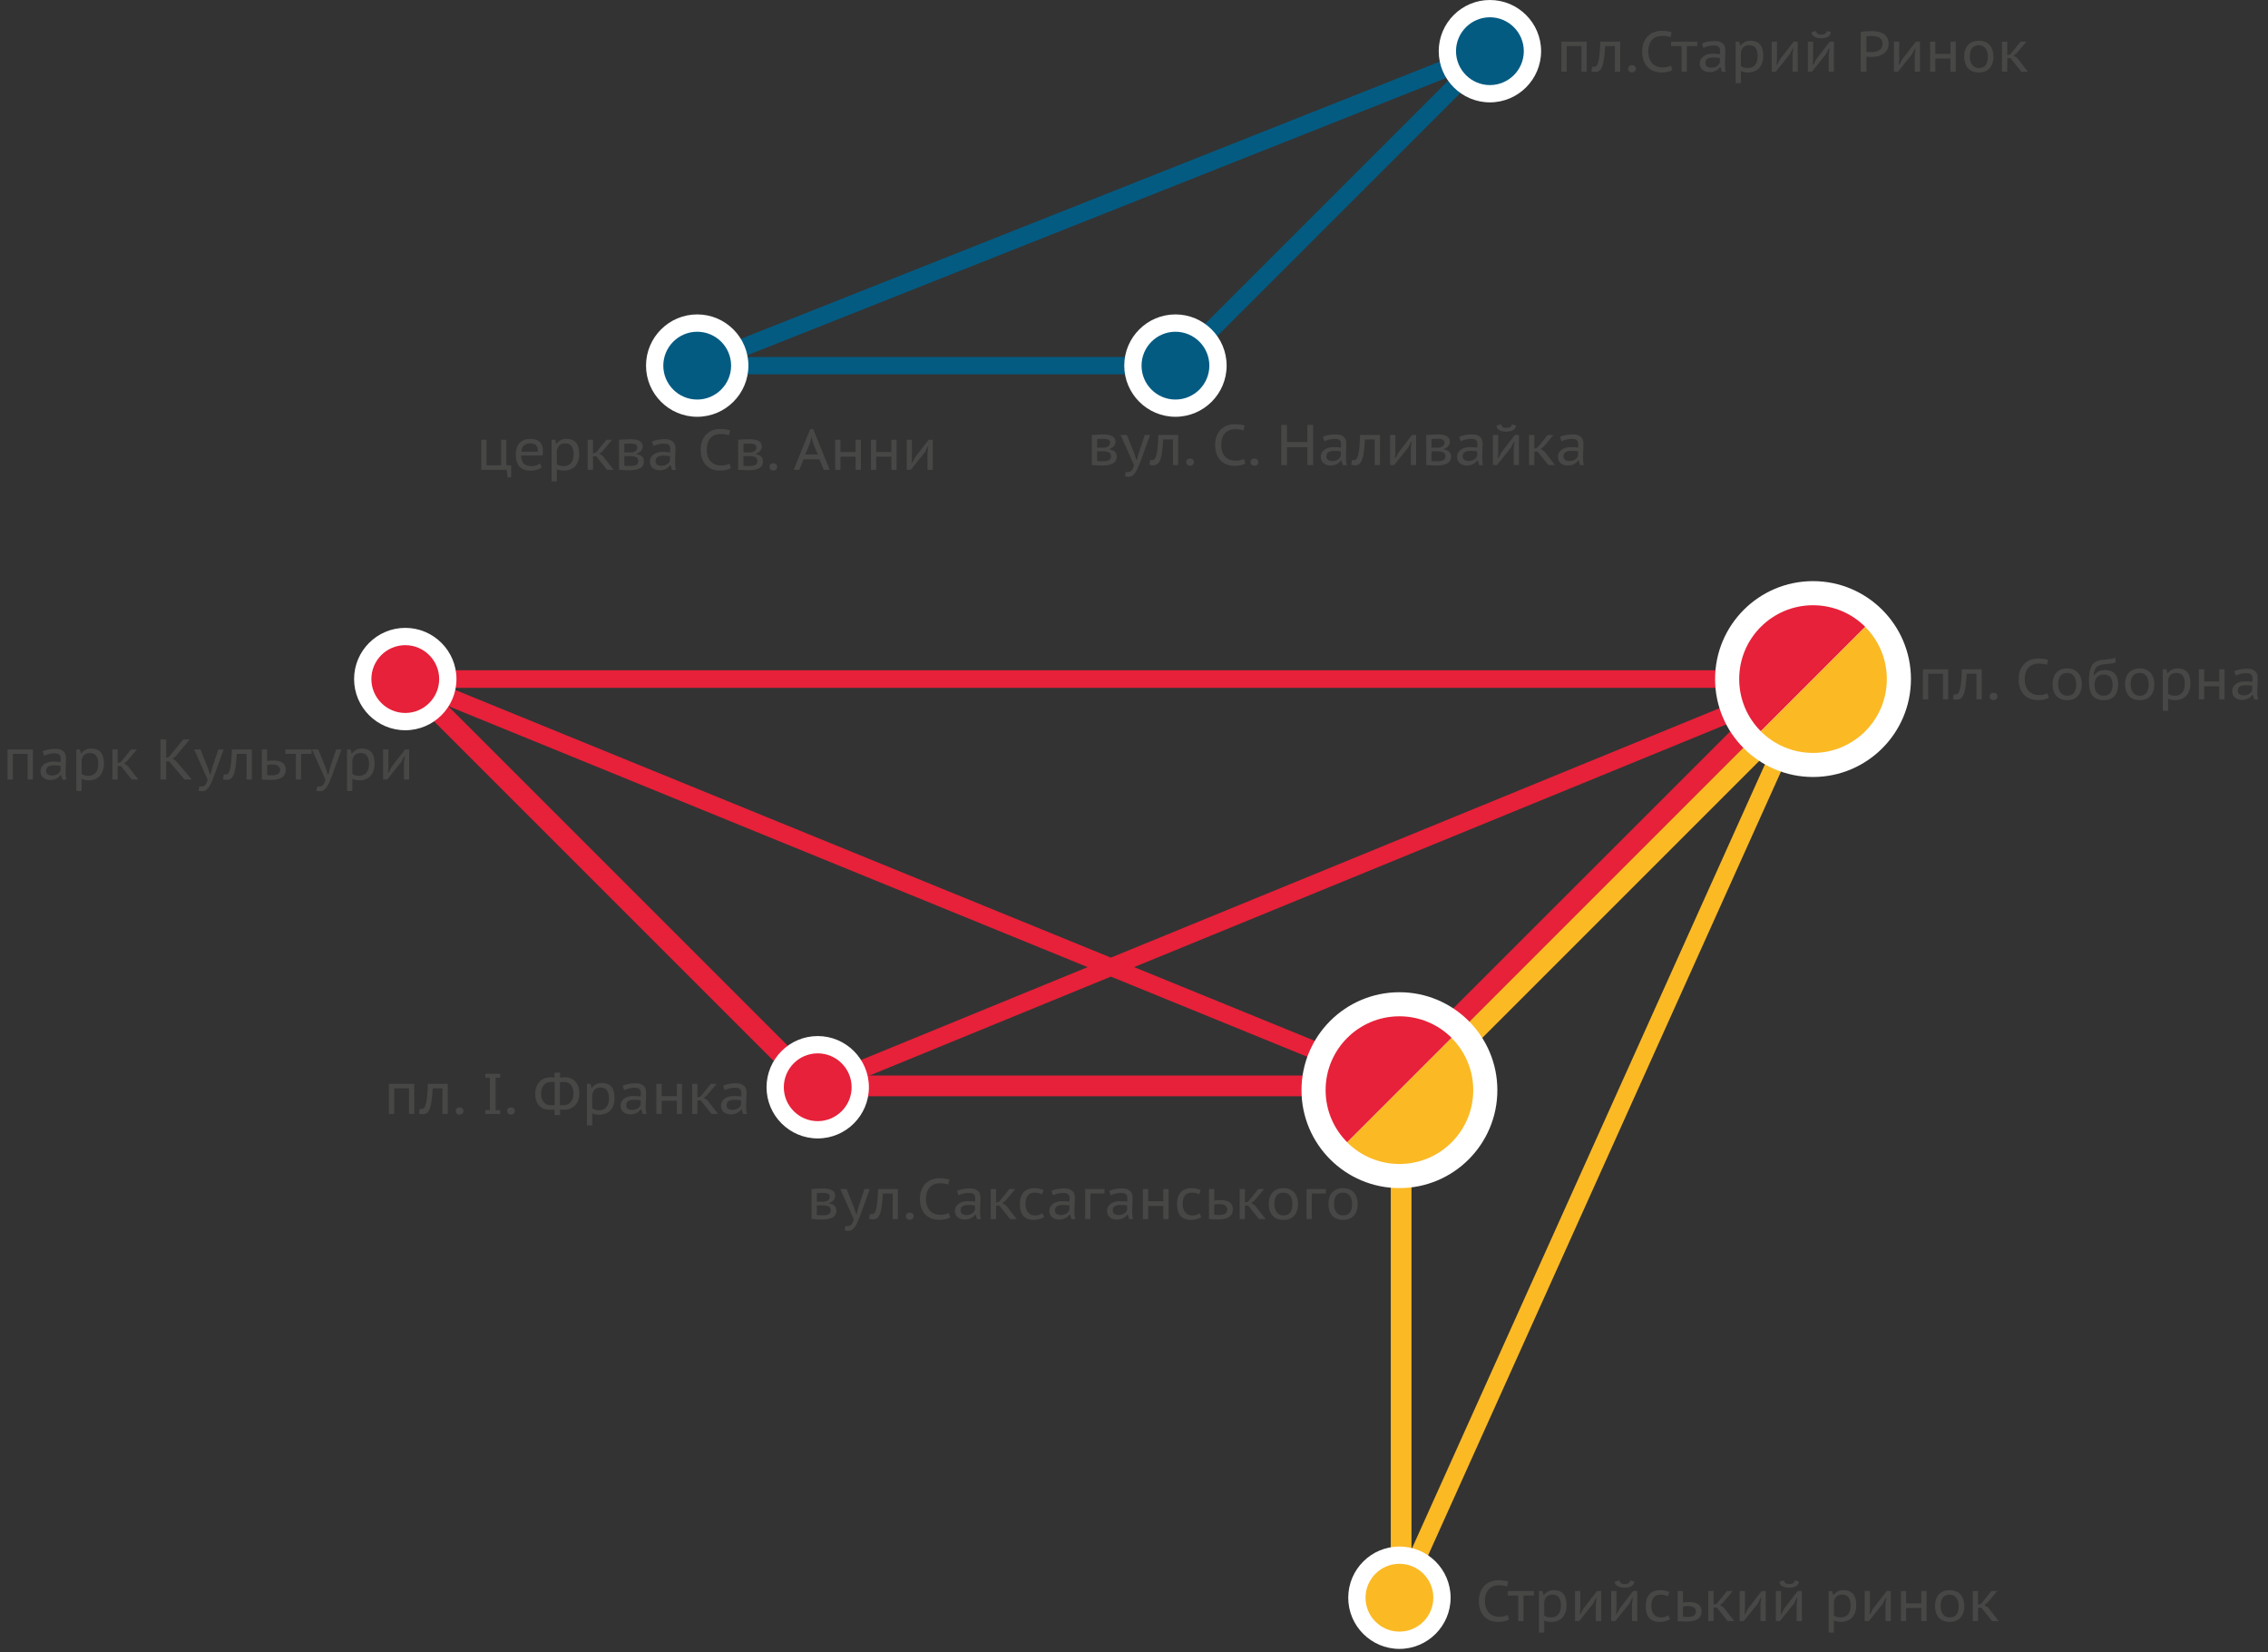 <svg width="475" height="346" viewBox="0 0 475 346" fill="none" xmlns="http://www.w3.org/2000/svg">
<rect x="0" y="0" width="475" height="346" fill="#333333" stroke="none"/>
<path d="M293.09 334.62L379.91 141.76" stroke="#FBB924" stroke-width="3.685" stroke-miterlimit="10"/>
<path d="M84.88 142.22L293.09 227.22L171.26 227.71L379.88 142.22" stroke="#E62139" stroke-width="3.685" stroke-miterlimit="10"/>
<path d="M84.88 142.22H379.88" stroke="#E62139" stroke-width="3.685" stroke-miterlimit="10"/>
<path d="M295.62 334.62H291.28V230.39L379.91 141.76L382.98 144.83L295.62 232.19V334.62Z" fill="#FBB924"/>
<path d="M246.18 74.77H143.77V78.39H246.18V74.77Z" fill="#035B82"/>
<path d="M310.749 9.456L244.889 75.315L247.449 77.875L313.308 12.015L310.749 9.456Z" fill="#035B82"/>
<path d="M246.18 85.49C251.101 85.49 255.09 81.501 255.09 76.58C255.09 71.659 251.101 67.67 246.18 67.67C241.259 67.67 237.27 71.659 237.27 76.58C237.27 81.501 241.259 85.49 246.18 85.49Z" fill="#035B82"/>
<path d="M246.18 87.29C240.27 87.29 235.46 82.48 235.46 76.57C235.46 70.66 240.27 65.85 246.18 65.85C252.09 65.85 256.9 70.66 256.9 76.57C256.9 82.49 252.09 87.29 246.18 87.29ZM246.18 69.48C242.26 69.48 239.08 72.67 239.08 76.58C239.08 80.5 242.27 83.68 246.18 83.68C250.09 83.68 253.28 80.49 253.28 76.58C253.28 72.66 250.1 69.48 246.18 69.48Z" fill="white"/>
<path d="M228.669 91.096L229.125 91.072C229.381 91.056 229.661 91.04 229.965 91.024C230.269 91 230.621 90.988 231.021 90.988C231.949 90.988 232.613 91.12 233.013 91.384C233.421 91.64 233.625 92.024 233.625 92.536C233.625 92.816 233.525 93.1 233.325 93.388C233.133 93.668 232.825 93.872 232.401 94V94.132C232.929 94.236 233.305 94.412 233.529 94.66C233.761 94.908 233.877 95.236 233.877 95.644C233.877 96.276 233.617 96.744 233.097 97.048C232.577 97.344 231.793 97.492 230.745 97.492C230.393 97.492 230.061 97.48 229.749 97.456C229.437 97.44 229.133 97.42 228.837 97.396C228.805 97.396 228.777 97.396 228.753 97.396C228.729 97.388 228.701 97.384 228.669 97.384V91.096ZM229.773 96.532C229.949 96.556 230.121 96.576 230.289 96.592C230.457 96.6 230.665 96.604 230.913 96.604C231.545 96.604 232.001 96.524 232.281 96.364C232.561 96.196 232.701 95.924 232.701 95.548C232.701 95.396 232.673 95.256 232.617 95.128C232.561 95 232.469 94.892 232.341 94.804C232.213 94.716 232.037 94.648 231.813 94.6C231.597 94.544 231.329 94.516 231.009 94.516H229.773V96.532ZM231.141 93.76C231.317 93.76 231.485 93.736 231.645 93.688C231.805 93.64 231.949 93.572 232.077 93.484C232.205 93.396 232.305 93.296 232.377 93.184C232.457 93.064 232.497 92.936 232.497 92.8C232.497 92.464 232.381 92.232 232.149 92.104C231.925 91.968 231.537 91.9 230.985 91.9C230.801 91.9 230.613 91.908 230.421 91.924C230.237 91.932 230.021 91.94 229.773 91.948V93.76H231.141ZM237.609 95.08L237.981 96.292H238.137L238.437 95.068L239.745 91.096H240.873L238.809 96.796C238.657 97.188 238.501 97.568 238.341 97.936C238.189 98.304 238.017 98.628 237.825 98.908C237.641 99.196 237.433 99.424 237.201 99.592C236.977 99.768 236.717 99.856 236.421 99.856C236.101 99.856 235.829 99.82 235.605 99.748L235.785 98.812C235.905 98.852 236.025 98.872 236.145 98.872C236.305 98.872 236.449 98.852 236.577 98.812C236.713 98.772 236.837 98.7 236.949 98.596C237.061 98.492 237.161 98.344 237.249 98.152C237.345 97.968 237.433 97.728 237.513 97.432L234.693 91.096H236.001L237.609 95.08ZM245.656 92.032H243.616L243.592 92.392C243.536 93.184 243.468 93.896 243.388 94.528C243.316 95.152 243.208 95.684 243.064 96.124C242.92 96.556 242.728 96.888 242.488 97.12C242.248 97.344 241.936 97.456 241.552 97.456C241.376 97.456 241.22 97.444 241.084 97.42C240.948 97.404 240.832 97.376 240.736 97.336L240.904 96.328C241.008 96.36 241.124 96.376 241.252 96.376C241.444 96.376 241.616 96.308 241.768 96.172C241.92 96.028 242.052 95.764 242.164 95.38C242.276 94.996 242.368 94.46 242.44 93.772C242.512 93.084 242.564 92.192 242.596 91.096H246.76V97.396H245.656V92.032ZM248.44 96.784C248.44 96.552 248.512 96.368 248.656 96.232C248.808 96.096 249.004 96.028 249.244 96.028C249.484 96.028 249.676 96.096 249.82 96.232C249.972 96.368 250.048 96.552 250.048 96.784C250.048 97 249.972 97.18 249.82 97.324C249.676 97.468 249.484 97.54 249.244 97.54C249.004 97.54 248.808 97.468 248.656 97.324C248.512 97.18 248.44 97 248.44 96.784ZM260.812 97.036C260.548 97.228 260.212 97.36 259.804 97.432C259.396 97.512 258.964 97.552 258.508 97.552C257.972 97.552 257.46 97.468 256.972 97.3C256.492 97.124 256.068 96.86 255.7 96.508C255.332 96.148 255.04 95.696 254.824 95.152C254.608 94.6 254.5 93.948 254.5 93.196C254.5 92.412 254.62 91.744 254.86 91.192C255.1 90.64 255.412 90.192 255.796 89.848C256.18 89.496 256.612 89.24 257.092 89.08C257.572 88.92 258.048 88.84 258.52 88.84C259.048 88.84 259.48 88.868 259.816 88.924C260.152 88.98 260.436 89.052 260.668 89.14L260.404 90.172C260.012 89.988 259.416 89.896 258.616 89.896C258.256 89.896 257.904 89.956 257.56 90.076C257.224 90.188 256.92 90.376 256.648 90.64C256.384 90.896 256.172 91.236 256.012 91.66C255.852 92.076 255.772 92.588 255.772 93.196C255.772 93.74 255.848 94.22 256 94.636C256.152 95.044 256.36 95.388 256.624 95.668C256.896 95.94 257.212 96.148 257.572 96.292C257.94 96.428 258.34 96.496 258.772 96.496C259.164 96.496 259.504 96.46 259.792 96.388C260.08 96.316 260.324 96.224 260.524 96.112L260.812 97.036ZM261.916 96.784C261.916 96.552 261.988 96.368 262.132 96.232C262.284 96.096 262.48 96.028 262.72 96.028C262.96 96.028 263.152 96.096 263.296 96.232C263.448 96.368 263.524 96.552 263.524 96.784C263.524 97 263.448 97.18 263.296 97.324C263.152 97.468 262.96 97.54 262.72 97.54C262.48 97.54 262.284 97.468 262.132 97.324C261.988 97.18 261.916 97 261.916 96.784ZM273.809 93.64H269.549V97.396H268.349V88.996H269.549V92.584H273.809V88.996H275.009V97.396H273.809V93.64ZM277.066 91.492C277.786 91.148 278.678 90.976 279.742 90.976C280.222 90.976 280.606 91.04 280.894 91.168C281.19 91.288 281.418 91.444 281.578 91.636C281.738 91.828 281.842 92.044 281.89 92.284C281.946 92.516 281.974 92.748 281.974 92.98C281.974 93.42 281.958 93.864 281.926 94.312C281.894 94.752 281.878 95.232 281.878 95.752C281.878 96.056 281.89 96.352 281.914 96.64C281.946 96.92 281.994 97.18 282.058 97.42H281.254L280.954 96.46H280.834C280.746 96.58 280.638 96.704 280.51 96.832C280.382 96.952 280.23 97.06 280.054 97.156C279.878 97.252 279.674 97.332 279.442 97.396C279.218 97.46 278.958 97.492 278.662 97.492C278.366 97.492 278.094 97.452 277.846 97.372C277.598 97.284 277.382 97.164 277.198 97.012C277.022 96.86 276.882 96.676 276.778 96.46C276.674 96.236 276.622 95.988 276.622 95.716C276.622 95.356 276.698 95.044 276.85 94.78C277.01 94.516 277.214 94.3 277.462 94.132C277.71 93.964 277.99 93.84 278.302 93.76C278.622 93.68 278.938 93.64 279.25 93.64C279.498 93.64 279.706 93.644 279.874 93.652C280.05 93.66 280.194 93.672 280.306 93.688C280.426 93.696 280.526 93.708 280.606 93.724C280.686 93.732 280.758 93.74 280.822 93.748C280.838 93.628 280.85 93.524 280.858 93.436C280.866 93.348 280.87 93.236 280.87 93.1C280.87 92.876 280.846 92.688 280.798 92.536C280.75 92.384 280.67 92.264 280.558 92.176C280.454 92.08 280.31 92.012 280.126 91.972C279.942 91.932 279.718 91.912 279.454 91.912C279.302 91.912 279.134 91.924 278.95 91.948C278.766 91.972 278.582 92.008 278.398 92.056C278.214 92.096 278.03 92.148 277.846 92.212C277.67 92.276 277.51 92.344 277.366 92.416L277.066 91.492ZM280.822 94.54C280.758 94.532 280.69 94.52 280.618 94.504C280.546 94.488 280.454 94.476 280.342 94.468C280.238 94.46 280.11 94.452 279.958 94.444C279.814 94.436 279.634 94.432 279.418 94.432C278.922 94.432 278.526 94.52 278.23 94.696C277.942 94.872 277.798 95.172 277.798 95.596C277.798 95.916 277.91 96.156 278.134 96.316C278.366 96.476 278.662 96.556 279.022 96.556C279.286 96.556 279.518 96.524 279.718 96.46C279.926 96.388 280.102 96.304 280.246 96.208C280.398 96.104 280.518 95.992 280.606 95.872C280.702 95.744 280.774 95.62 280.822 95.5V94.54ZM287.914 92.032H285.874L285.85 92.392C285.794 93.184 285.726 93.896 285.646 94.528C285.574 95.152 285.466 95.684 285.322 96.124C285.178 96.556 284.986 96.888 284.746 97.12C284.506 97.344 284.194 97.456 283.81 97.456C283.634 97.456 283.478 97.444 283.342 97.42C283.206 97.404 283.09 97.376 282.994 97.336L283.162 96.328C283.266 96.36 283.382 96.376 283.51 96.376C283.702 96.376 283.874 96.308 284.026 96.172C284.178 96.028 284.31 95.764 284.422 95.38C284.534 94.996 284.626 94.46 284.698 93.772C284.77 93.084 284.822 92.192 284.854 91.096H289.018V97.396H287.914V92.032ZM295.486 93.796L295.654 92.548H295.522L294.934 93.724L291.982 97.396H291.13V91.096H292.234V94.816L292.15 95.92H292.282L292.834 94.852L295.726 91.096H296.59V97.396H295.486V93.796ZM298.7 91.096L299.156 91.072C299.412 91.056 299.692 91.04 299.996 91.024C300.3 91 300.652 90.988 301.052 90.988C301.98 90.988 302.644 91.12 303.044 91.384C303.452 91.64 303.656 92.024 303.656 92.536C303.656 92.816 303.556 93.1 303.356 93.388C303.164 93.668 302.856 93.872 302.432 94V94.132C302.96 94.236 303.336 94.412 303.56 94.66C303.792 94.908 303.908 95.236 303.908 95.644C303.908 96.276 303.648 96.744 303.128 97.048C302.608 97.344 301.824 97.492 300.776 97.492C300.424 97.492 300.092 97.48 299.78 97.456C299.468 97.44 299.164 97.42 298.868 97.396C298.836 97.396 298.808 97.396 298.784 97.396C298.76 97.388 298.732 97.384 298.7 97.384V91.096ZM299.804 96.532C299.98 96.556 300.152 96.576 300.32 96.592C300.488 96.6 300.696 96.604 300.944 96.604C301.576 96.604 302.032 96.524 302.312 96.364C302.592 96.196 302.732 95.924 302.732 95.548C302.732 95.396 302.704 95.256 302.648 95.128C302.592 95 302.5 94.892 302.372 94.804C302.244 94.716 302.068 94.648 301.844 94.6C301.628 94.544 301.36 94.516 301.04 94.516H299.804V96.532ZM301.172 93.76C301.348 93.76 301.516 93.736 301.676 93.688C301.836 93.64 301.98 93.572 302.108 93.484C302.236 93.396 302.336 93.296 302.408 93.184C302.488 93.064 302.528 92.936 302.528 92.8C302.528 92.464 302.412 92.232 302.18 92.104C301.956 91.968 301.568 91.9 301.016 91.9C300.832 91.9 300.644 91.908 300.452 91.924C300.268 91.932 300.052 91.94 299.804 91.948V93.76H301.172ZM305.612 91.492C306.332 91.148 307.224 90.976 308.288 90.976C308.768 90.976 309.152 91.04 309.44 91.168C309.736 91.288 309.964 91.444 310.124 91.636C310.284 91.828 310.388 92.044 310.436 92.284C310.492 92.516 310.52 92.748 310.52 92.98C310.52 93.42 310.504 93.864 310.472 94.312C310.44 94.752 310.424 95.232 310.424 95.752C310.424 96.056 310.436 96.352 310.46 96.64C310.492 96.92 310.54 97.18 310.604 97.42H309.8L309.5 96.46H309.38C309.292 96.58 309.184 96.704 309.056 96.832C308.928 96.952 308.776 97.06 308.6 97.156C308.424 97.252 308.22 97.332 307.988 97.396C307.764 97.46 307.504 97.492 307.208 97.492C306.912 97.492 306.64 97.452 306.392 97.372C306.144 97.284 305.928 97.164 305.744 97.012C305.568 96.86 305.428 96.676 305.324 96.46C305.22 96.236 305.168 95.988 305.168 95.716C305.168 95.356 305.244 95.044 305.396 94.78C305.556 94.516 305.76 94.3 306.008 94.132C306.256 93.964 306.536 93.84 306.848 93.76C307.168 93.68 307.484 93.64 307.796 93.64C308.044 93.64 308.252 93.644 308.42 93.652C308.596 93.66 308.74 93.672 308.852 93.688C308.972 93.696 309.072 93.708 309.152 93.724C309.232 93.732 309.304 93.74 309.368 93.748C309.384 93.628 309.396 93.524 309.404 93.436C309.412 93.348 309.416 93.236 309.416 93.1C309.416 92.876 309.392 92.688 309.344 92.536C309.296 92.384 309.216 92.264 309.104 92.176C309 92.08 308.856 92.012 308.672 91.972C308.488 91.932 308.264 91.912 308 91.912C307.848 91.912 307.68 91.924 307.496 91.948C307.312 91.972 307.128 92.008 306.944 92.056C306.76 92.096 306.576 92.148 306.392 92.212C306.216 92.276 306.056 92.344 305.912 92.416L305.612 91.492ZM309.368 94.54C309.304 94.532 309.236 94.52 309.164 94.504C309.092 94.488 309 94.476 308.888 94.468C308.784 94.46 308.656 94.452 308.504 94.444C308.36 94.436 308.18 94.432 307.964 94.432C307.468 94.432 307.072 94.52 306.776 94.696C306.488 94.872 306.344 95.172 306.344 95.596C306.344 95.916 306.456 96.156 306.68 96.316C306.912 96.476 307.208 96.556 307.568 96.556C307.832 96.556 308.064 96.524 308.264 96.46C308.472 96.388 308.648 96.304 308.792 96.208C308.944 96.104 309.064 95.992 309.152 95.872C309.248 95.744 309.32 95.62 309.368 95.5V94.54ZM317.025 93.796L317.193 92.548H317.061L316.473 93.724L313.521 97.396H312.669V91.096H313.773V94.816L313.689 95.92H313.821L314.373 94.852L317.265 91.096H318.129V97.396H317.025V93.796ZM314.373 88.852C314.413 89.028 314.469 89.168 314.541 89.272C314.613 89.376 314.697 89.456 314.793 89.512C314.889 89.56 314.997 89.592 315.117 89.608C315.245 89.616 315.377 89.62 315.513 89.62C315.649 89.62 315.777 89.612 315.897 89.596C316.025 89.58 316.137 89.544 316.233 89.488C316.329 89.432 316.413 89.356 316.485 89.26C316.557 89.164 316.613 89.032 316.653 88.864L317.517 89.116C317.429 89.588 317.197 89.92 316.821 90.112C316.453 90.304 316.009 90.4 315.489 90.4C315.241 90.4 315.001 90.38 314.769 90.34C314.537 90.3 314.325 90.232 314.133 90.136C313.949 90.04 313.789 89.916 313.653 89.764C313.525 89.604 313.437 89.404 313.389 89.164L314.373 88.852ZM322.027 94.564H321.343V97.396H320.239V91.096H321.343V93.964L322.003 93.748L324.151 91.096H325.363L323.311 93.544H323.323L322.675 94.012L323.455 94.552L325.675 97.396H324.283L322.027 94.564ZM326.73 91.492C327.45 91.148 328.342 90.976 329.406 90.976C329.886 90.976 330.27 91.04 330.558 91.168C330.854 91.288 331.082 91.444 331.242 91.636C331.402 91.828 331.506 92.044 331.554 92.284C331.61 92.516 331.638 92.748 331.638 92.98C331.638 93.42 331.622 93.864 331.59 94.312C331.558 94.752 331.542 95.232 331.542 95.752C331.542 96.056 331.554 96.352 331.578 96.64C331.61 96.92 331.658 97.18 331.722 97.42H330.918L330.618 96.46H330.498C330.41 96.58 330.302 96.704 330.174 96.832C330.046 96.952 329.894 97.06 329.718 97.156C329.542 97.252 329.338 97.332 329.106 97.396C328.882 97.46 328.622 97.492 328.326 97.492C328.03 97.492 327.758 97.452 327.51 97.372C327.262 97.284 327.046 97.164 326.862 97.012C326.686 96.86 326.546 96.676 326.442 96.46C326.338 96.236 326.286 95.988 326.286 95.716C326.286 95.356 326.362 95.044 326.514 94.78C326.674 94.516 326.878 94.3 327.126 94.132C327.374 93.964 327.654 93.84 327.966 93.76C328.286 93.68 328.602 93.64 328.914 93.64C329.162 93.64 329.37 93.644 329.538 93.652C329.714 93.66 329.858 93.672 329.97 93.688C330.09 93.696 330.19 93.708 330.27 93.724C330.35 93.732 330.422 93.74 330.486 93.748C330.502 93.628 330.514 93.524 330.522 93.436C330.53 93.348 330.534 93.236 330.534 93.1C330.534 92.876 330.51 92.688 330.462 92.536C330.414 92.384 330.334 92.264 330.222 92.176C330.118 92.08 329.974 92.012 329.79 91.972C329.606 91.932 329.382 91.912 329.118 91.912C328.966 91.912 328.798 91.924 328.614 91.948C328.43 91.972 328.246 92.008 328.062 92.056C327.878 92.096 327.694 92.148 327.51 92.212C327.334 92.276 327.174 92.344 327.03 92.416L326.73 91.492ZM330.486 94.54C330.422 94.532 330.354 94.52 330.282 94.504C330.21 94.488 330.118 94.476 330.006 94.468C329.902 94.46 329.774 94.452 329.622 94.444C329.478 94.436 329.298 94.432 329.082 94.432C328.586 94.432 328.19 94.52 327.894 94.696C327.606 94.872 327.462 95.172 327.462 95.596C327.462 95.916 327.574 96.156 327.798 96.316C328.03 96.476 328.326 96.556 328.686 96.556C328.95 96.556 329.182 96.524 329.382 96.46C329.59 96.388 329.766 96.304 329.91 96.208C330.062 96.104 330.182 95.992 330.27 95.872C330.366 95.744 330.438 95.62 330.486 95.5V94.54Z" fill="#474746"/>
<path d="M107.064 99.98H106.32L106.116 98.396H100.8V92.096H101.904V97.46H104.94V92.096H106.044V97.46H107.064V99.98ZM113.482 97.88C113.202 98.088 112.854 98.256 112.438 98.384C112.022 98.504 111.57 98.564 111.082 98.564C110.554 98.564 110.094 98.488 109.702 98.336C109.318 98.176 109.002 97.952 108.754 97.664C108.506 97.376 108.322 97.028 108.202 96.62C108.082 96.212 108.022 95.756 108.022 95.252C108.022 94.172 108.286 93.348 108.814 92.78C109.35 92.204 110.11 91.916 111.094 91.916C111.406 91.916 111.718 91.952 112.03 92.024C112.342 92.088 112.622 92.216 112.87 92.408C113.118 92.592 113.318 92.848 113.47 93.176C113.63 93.504 113.71 93.932 113.71 94.46C113.71 94.588 113.706 94.736 113.698 94.904C113.69 95.072 113.674 95.236 113.65 95.396H109.15C109.166 96.132 109.342 96.688 109.678 97.064C110.014 97.44 110.586 97.628 111.394 97.628C111.73 97.628 112.05 97.572 112.354 97.46C112.658 97.34 112.894 97.2 113.062 97.04L113.482 97.88ZM112.654 94.604C112.67 93.964 112.538 93.512 112.258 93.248C111.986 92.984 111.602 92.852 111.106 92.852C110.546 92.852 110.102 92.984 109.774 93.248C109.446 93.512 109.254 93.964 109.198 94.604H112.654ZM115.53 92.096H116.274L116.49 92.9H116.598C116.814 92.588 117.094 92.348 117.438 92.18C117.782 92.004 118.17 91.916 118.602 91.916C119.514 91.916 120.194 92.172 120.642 92.684C121.09 93.188 121.314 93.996 121.314 95.108C121.314 95.636 121.238 96.116 121.086 96.548C120.942 96.972 120.73 97.336 120.45 97.64C120.178 97.936 119.842 98.164 119.442 98.324C119.05 98.484 118.61 98.564 118.122 98.564C117.962 98.564 117.814 98.556 117.678 98.54C117.55 98.532 117.43 98.512 117.318 98.48C117.206 98.456 117.094 98.428 116.982 98.396C116.87 98.356 116.754 98.312 116.634 98.264V100.796H115.53V92.096ZM118.35 92.852C117.87 92.852 117.494 92.972 117.222 93.212C116.95 93.452 116.754 93.82 116.634 94.316V97.22C116.818 97.348 117.018 97.448 117.234 97.52C117.45 97.592 117.726 97.628 118.062 97.628C118.71 97.628 119.218 97.416 119.586 96.992C119.954 96.568 120.138 95.936 120.138 95.096C120.138 94.416 120.002 93.872 119.73 93.464C119.458 93.056 118.998 92.852 118.35 92.852ZM124.877 95.564H124.193V98.396H123.089V92.096H124.193V94.964L124.853 94.748L127.001 92.096H128.213L126.161 94.544H126.173L125.525 95.012L126.305 95.552L128.525 98.396H127.133L124.877 95.564ZM129.651 92.096L130.107 92.072C130.363 92.056 130.643 92.04 130.947 92.024C131.251 92 131.603 91.988 132.003 91.988C132.931 91.988 133.595 92.12 133.995 92.384C134.403 92.64 134.607 93.024 134.607 93.536C134.607 93.816 134.507 94.1 134.307 94.388C134.115 94.668 133.807 94.872 133.383 95V95.132C133.911 95.236 134.287 95.412 134.511 95.66C134.743 95.908 134.859 96.236 134.859 96.644C134.859 97.276 134.599 97.744 134.079 98.048C133.559 98.344 132.775 98.492 131.727 98.492C131.375 98.492 131.043 98.48 130.731 98.456C130.419 98.44 130.115 98.42 129.819 98.396C129.787 98.396 129.759 98.396 129.735 98.396C129.711 98.388 129.683 98.384 129.651 98.384V92.096ZM130.755 97.532C130.931 97.556 131.103 97.576 131.271 97.592C131.439 97.6 131.647 97.604 131.895 97.604C132.527 97.604 132.983 97.524 133.263 97.364C133.543 97.196 133.683 96.924 133.683 96.548C133.683 96.396 133.655 96.256 133.599 96.128C133.543 96 133.451 95.892 133.323 95.804C133.195 95.716 133.019 95.648 132.795 95.6C132.579 95.544 132.311 95.516 131.991 95.516H130.755V97.532ZM132.123 94.76C132.299 94.76 132.467 94.736 132.627 94.688C132.787 94.64 132.931 94.572 133.059 94.484C133.187 94.396 133.287 94.296 133.359 94.184C133.439 94.064 133.479 93.936 133.479 93.8C133.479 93.464 133.363 93.232 133.131 93.104C132.907 92.968 132.519 92.9 131.967 92.9C131.783 92.9 131.595 92.908 131.403 92.924C131.219 92.932 131.003 92.94 130.755 92.948V94.76H132.123ZM136.563 92.492C137.283 92.148 138.175 91.976 139.239 91.976C139.719 91.976 140.103 92.04 140.391 92.168C140.687 92.288 140.915 92.444 141.075 92.636C141.235 92.828 141.339 93.044 141.387 93.284C141.443 93.516 141.471 93.748 141.471 93.98C141.471 94.42 141.455 94.864 141.423 95.312C141.391 95.752 141.375 96.232 141.375 96.752C141.375 97.056 141.387 97.352 141.411 97.64C141.443 97.92 141.491 98.18 141.555 98.42H140.751L140.451 97.46H140.331C140.243 97.58 140.135 97.704 140.007 97.832C139.879 97.952 139.727 98.06 139.551 98.156C139.375 98.252 139.171 98.332 138.939 98.396C138.715 98.46 138.455 98.492 138.159 98.492C137.863 98.492 137.591 98.452 137.343 98.372C137.095 98.284 136.879 98.164 136.695 98.012C136.519 97.86 136.379 97.676 136.275 97.46C136.171 97.236 136.119 96.988 136.119 96.716C136.119 96.356 136.195 96.044 136.347 95.78C136.507 95.516 136.711 95.3 136.959 95.132C137.207 94.964 137.487 94.84 137.799 94.76C138.119 94.68 138.435 94.64 138.747 94.64C138.995 94.64 139.203 94.644 139.371 94.652C139.547 94.66 139.691 94.672 139.803 94.688C139.923 94.696 140.023 94.708 140.103 94.724C140.183 94.732 140.255 94.74 140.319 94.748C140.335 94.628 140.347 94.524 140.355 94.436C140.363 94.348 140.367 94.236 140.367 94.1C140.367 93.876 140.343 93.688 140.295 93.536C140.247 93.384 140.167 93.264 140.055 93.176C139.951 93.08 139.807 93.012 139.623 92.972C139.439 92.932 139.215 92.912 138.951 92.912C138.799 92.912 138.631 92.924 138.447 92.948C138.263 92.972 138.079 93.008 137.895 93.056C137.711 93.096 137.527 93.148 137.343 93.212C137.167 93.276 137.007 93.344 136.863 93.416L136.563 92.492ZM140.319 95.54C140.255 95.532 140.187 95.52 140.115 95.504C140.043 95.488 139.951 95.476 139.839 95.468C139.735 95.46 139.607 95.452 139.455 95.444C139.311 95.436 139.131 95.432 138.915 95.432C138.419 95.432 138.023 95.52 137.727 95.696C137.439 95.872 137.295 96.172 137.295 96.596C137.295 96.916 137.407 97.156 137.631 97.316C137.863 97.476 138.159 97.556 138.519 97.556C138.783 97.556 139.015 97.524 139.215 97.46C139.423 97.388 139.599 97.304 139.743 97.208C139.895 97.104 140.015 96.992 140.103 96.872C140.199 96.744 140.271 96.62 140.319 96.5V95.54ZM153.064 98.036C152.8 98.228 152.464 98.36 152.056 98.432C151.648 98.512 151.216 98.552 150.76 98.552C150.224 98.552 149.712 98.468 149.224 98.3C148.744 98.124 148.32 97.86 147.952 97.508C147.584 97.148 147.292 96.696 147.076 96.152C146.86 95.6 146.752 94.948 146.752 94.196C146.752 93.412 146.872 92.744 147.112 92.192C147.352 91.64 147.664 91.192 148.048 90.848C148.432 90.496 148.864 90.24 149.344 90.08C149.824 89.92 150.3 89.84 150.772 89.84C151.3 89.84 151.732 89.868 152.068 89.924C152.404 89.98 152.688 90.052 152.92 90.14L152.656 91.172C152.264 90.988 151.668 90.896 150.868 90.896C150.508 90.896 150.156 90.956 149.812 91.076C149.476 91.188 149.172 91.376 148.9 91.64C148.636 91.896 148.424 92.236 148.264 92.66C148.104 93.076 148.024 93.588 148.024 94.196C148.024 94.74 148.1 95.22 148.252 95.636C148.404 96.044 148.612 96.388 148.876 96.668C149.148 96.94 149.464 97.148 149.824 97.292C150.192 97.428 150.592 97.496 151.024 97.496C151.416 97.496 151.756 97.46 152.044 97.388C152.332 97.316 152.576 97.224 152.776 97.112L153.064 98.036ZM154.6 92.096L155.056 92.072C155.312 92.056 155.592 92.04 155.896 92.024C156.2 92 156.552 91.988 156.952 91.988C157.88 91.988 158.544 92.12 158.944 92.384C159.352 92.64 159.556 93.024 159.556 93.536C159.556 93.816 159.456 94.1 159.256 94.388C159.064 94.668 158.756 94.872 158.332 95V95.132C158.86 95.236 159.236 95.412 159.46 95.66C159.692 95.908 159.808 96.236 159.808 96.644C159.808 97.276 159.548 97.744 159.028 98.048C158.508 98.344 157.724 98.492 156.676 98.492C156.324 98.492 155.992 98.48 155.68 98.456C155.368 98.44 155.064 98.42 154.768 98.396C154.736 98.396 154.708 98.396 154.684 98.396C154.66 98.388 154.632 98.384 154.6 98.384V92.096ZM155.704 97.532C155.88 97.556 156.052 97.576 156.22 97.592C156.388 97.6 156.596 97.604 156.844 97.604C157.476 97.604 157.932 97.524 158.212 97.364C158.492 97.196 158.632 96.924 158.632 96.548C158.632 96.396 158.604 96.256 158.548 96.128C158.492 96 158.4 95.892 158.272 95.804C158.144 95.716 157.968 95.648 157.744 95.6C157.528 95.544 157.26 95.516 156.94 95.516H155.704V97.532ZM157.072 94.76C157.248 94.76 157.416 94.736 157.576 94.688C157.736 94.64 157.88 94.572 158.008 94.484C158.136 94.396 158.236 94.296 158.308 94.184C158.388 94.064 158.428 93.936 158.428 93.8C158.428 93.464 158.312 93.232 158.08 93.104C157.856 92.968 157.468 92.9 156.916 92.9C156.732 92.9 156.544 92.908 156.352 92.924C156.168 92.932 155.952 92.94 155.704 92.948V94.76H157.072ZM161.153 97.784C161.153 97.552 161.225 97.368 161.369 97.232C161.521 97.096 161.717 97.028 161.957 97.028C162.197 97.028 162.389 97.096 162.533 97.232C162.685 97.368 162.761 97.552 162.761 97.784C162.761 98 162.685 98.18 162.533 98.324C162.389 98.468 162.197 98.54 161.957 98.54C161.717 98.54 161.521 98.468 161.369 98.324C161.225 98.18 161.153 98 161.153 97.784ZM171.614 96.2H168.29L167.402 98.396H166.226L169.682 89.876H170.306L173.774 98.396H172.526L171.614 96.2ZM168.65 95.192H171.266L170.294 92.804L169.97 91.52H169.946L169.622 92.828L168.65 95.192ZM179.193 95.648H176.025V98.396H174.921V92.096H176.025V94.664H179.193V92.096H180.297V98.396H179.193V95.648ZM186.681 95.648H183.513V98.396H182.409V92.096H183.513V94.664H186.681V92.096H187.785V98.396H186.681V95.648ZM194.253 94.796L194.421 93.548H194.289L193.701 94.724L190.749 98.396H189.897V92.096H191.001V95.816L190.917 96.92H191.049L191.601 95.852L194.493 92.096H195.357V98.396H194.253V94.796Z" fill="#474746"/>
<path d="M331.209 9.65H328.113V15.014H327.009V8.714H332.313V15.014H331.209V9.65ZM338.219 9.65H336.179L336.155 10.01C336.099 10.802 336.031 11.514 335.951 12.146C335.879 12.77 335.771 13.302 335.627 13.742C335.483 14.174 335.291 14.506 335.051 14.738C334.811 14.962 334.499 15.074 334.115 15.074C333.939 15.074 333.783 15.062 333.647 15.038C333.511 15.022 333.395 14.994 333.299 14.954L333.467 13.946C333.571 13.978 333.687 13.994 333.815 13.994C334.007 13.994 334.179 13.926 334.331 13.79C334.483 13.646 334.615 13.382 334.727 12.998C334.839 12.614 334.931 12.078 335.003 11.39C335.075 10.702 335.127 9.81 335.159 8.714H339.323V15.014H338.219V9.65ZM341.002 14.402C341.002 14.17 341.074 13.986 341.218 13.85C341.37 13.714 341.566 13.646 341.806 13.646C342.046 13.646 342.238 13.714 342.382 13.85C342.534 13.986 342.61 14.17 342.61 14.402C342.61 14.618 342.534 14.798 342.382 14.942C342.238 15.086 342.046 15.158 341.806 15.158C341.566 15.158 341.37 15.086 341.218 14.942C341.074 14.798 341.002 14.618 341.002 14.402ZM350.246 14.654C349.982 14.846 349.646 14.978 349.238 15.05C348.83 15.13 348.398 15.17 347.942 15.17C347.406 15.17 346.894 15.086 346.406 14.918C345.926 14.742 345.502 14.478 345.134 14.126C344.766 13.766 344.474 13.314 344.258 12.77C344.042 12.218 343.934 11.566 343.934 10.814C343.934 10.03 344.054 9.362 344.294 8.81C344.534 8.258 344.846 7.81 345.23 7.466C345.614 7.114 346.046 6.858 346.526 6.698C347.006 6.538 347.482 6.458 347.954 6.458C348.482 6.458 348.914 6.486 349.25 6.542C349.586 6.598 349.87 6.67 350.102 6.758L349.838 7.79C349.446 7.606 348.85 7.514 348.05 7.514C347.69 7.514 347.338 7.574 346.994 7.694C346.658 7.806 346.354 7.994 346.082 8.258C345.818 8.514 345.606 8.854 345.446 9.278C345.286 9.694 345.206 10.206 345.206 10.814C345.206 11.358 345.282 11.838 345.434 12.254C345.586 12.662 345.794 13.006 346.058 13.286C346.33 13.558 346.646 13.766 347.006 13.91C347.374 14.046 347.774 14.114 348.206 14.114C348.598 14.114 348.938 14.078 349.226 14.006C349.514 13.934 349.758 13.842 349.958 13.73L350.246 14.654ZM355.46 9.65H353.276V15.014H352.172V9.65H349.988V8.714H355.46V9.65ZM356.444 9.11C357.164 8.766 358.056 8.594 359.12 8.594C359.6 8.594 359.984 8.658 360.272 8.786C360.568 8.906 360.796 9.062 360.956 9.254C361.116 9.446 361.22 9.662 361.268 9.902C361.324 10.134 361.352 10.366 361.352 10.598C361.352 11.038 361.336 11.482 361.304 11.93C361.272 12.37 361.256 12.85 361.256 13.37C361.256 13.674 361.268 13.97 361.292 14.258C361.324 14.538 361.372 14.798 361.436 15.038H360.632L360.332 14.078H360.212C360.124 14.198 360.016 14.322 359.888 14.45C359.76 14.57 359.608 14.678 359.432 14.774C359.256 14.87 359.052 14.95 358.82 15.014C358.596 15.078 358.336 15.11 358.04 15.11C357.744 15.11 357.472 15.07 357.224 14.99C356.976 14.902 356.76 14.782 356.576 14.63C356.4 14.478 356.26 14.294 356.156 14.078C356.052 13.854 356 13.606 356 13.334C356 12.974 356.076 12.662 356.228 12.398C356.388 12.134 356.592 11.918 356.84 11.75C357.088 11.582 357.368 11.458 357.68 11.378C358 11.298 358.316 11.258 358.628 11.258C358.876 11.258 359.084 11.262 359.252 11.27C359.428 11.278 359.572 11.29 359.684 11.306C359.804 11.314 359.904 11.326 359.984 11.342C360.064 11.35 360.136 11.358 360.2 11.366C360.216 11.246 360.228 11.142 360.236 11.054C360.244 10.966 360.248 10.854 360.248 10.718C360.248 10.494 360.224 10.306 360.176 10.154C360.128 10.002 360.048 9.882 359.936 9.794C359.832 9.698 359.688 9.63 359.504 9.59C359.32 9.55 359.096 9.53 358.832 9.53C358.68 9.53 358.512 9.542 358.328 9.566C358.144 9.59 357.96 9.626 357.776 9.674C357.592 9.714 357.408 9.766 357.224 9.83C357.048 9.894 356.888 9.962 356.744 10.034L356.444 9.11ZM360.2 12.158C360.136 12.15 360.068 12.138 359.996 12.122C359.924 12.106 359.832 12.094 359.72 12.086C359.616 12.078 359.488 12.07 359.336 12.062C359.192 12.054 359.012 12.05 358.796 12.05C358.3 12.05 357.904 12.138 357.608 12.314C357.32 12.49 357.176 12.79 357.176 13.214C357.176 13.534 357.288 13.774 357.512 13.934C357.744 14.094 358.04 14.174 358.4 14.174C358.664 14.174 358.896 14.142 359.096 14.078C359.304 14.006 359.48 13.922 359.624 13.826C359.776 13.722 359.896 13.61 359.984 13.49C360.08 13.362 360.152 13.238 360.2 13.118V12.158ZM363.501 8.714H364.245L364.461 9.518H364.569C364.785 9.206 365.065 8.966 365.409 8.798C365.753 8.622 366.141 8.534 366.573 8.534C367.485 8.534 368.165 8.79 368.613 9.302C369.061 9.806 369.285 10.614 369.285 11.726C369.285 12.254 369.209 12.734 369.057 13.166C368.913 13.59 368.701 13.954 368.421 14.258C368.149 14.554 367.813 14.782 367.413 14.942C367.021 15.102 366.581 15.182 366.093 15.182C365.933 15.182 365.785 15.174 365.649 15.158C365.521 15.15 365.401 15.13 365.289 15.098C365.177 15.074 365.065 15.046 364.953 15.014C364.841 14.974 364.725 14.93 364.605 14.882V17.414H363.501V8.714ZM366.321 9.47C365.841 9.47 365.465 9.59 365.193 9.83C364.921 10.07 364.725 10.438 364.605 10.934V13.838C364.789 13.966 364.989 14.066 365.205 14.138C365.421 14.21 365.697 14.246 366.033 14.246C366.681 14.246 367.189 14.034 367.557 13.61C367.925 13.186 368.109 12.554 368.109 11.714C368.109 11.034 367.973 10.49 367.701 10.082C367.429 9.674 366.969 9.47 366.321 9.47ZM375.415 11.414L375.583 10.166H375.451L374.863 11.342L371.911 15.014H371.059V8.714H372.163V12.434L372.079 13.538H372.211L372.763 12.47L375.655 8.714H376.519V15.014H375.415V11.414ZM382.986 11.414L383.154 10.166H383.022L382.434 11.342L379.482 15.014H378.63V8.714H379.734V12.434L379.65 13.538H379.782L380.334 12.47L383.226 8.714H384.09V15.014H382.986V11.414ZM380.334 6.47C380.374 6.646 380.43 6.786 380.502 6.89C380.574 6.994 380.658 7.074 380.754 7.13C380.85 7.178 380.958 7.21 381.078 7.226C381.206 7.234 381.338 7.238 381.474 7.238C381.61 7.238 381.738 7.23 381.858 7.214C381.986 7.198 382.098 7.162 382.194 7.106C382.29 7.05 382.374 6.974 382.446 6.878C382.518 6.782 382.574 6.65 382.614 6.482L383.478 6.734C383.39 7.206 383.158 7.538 382.782 7.73C382.414 7.922 381.97 8.018 381.45 8.018C381.202 8.018 380.962 7.998 380.73 7.958C380.498 7.918 380.286 7.85 380.094 7.754C379.91 7.658 379.75 7.534 379.614 7.382C379.486 7.222 379.398 7.022 379.35 6.782L380.334 6.47ZM389.704 6.698C390.04 6.626 390.404 6.578 390.796 6.554C391.196 6.522 391.588 6.506 391.972 6.506C392.38 6.506 392.792 6.542 393.208 6.614C393.632 6.686 394.016 6.818 394.36 7.01C394.704 7.202 394.984 7.47 395.2 7.814C395.424 8.15 395.536 8.586 395.536 9.122C395.536 9.626 395.436 10.058 395.236 10.418C395.036 10.77 394.768 11.058 394.432 11.282C394.104 11.506 393.724 11.67 393.292 11.774C392.868 11.878 392.428 11.93 391.972 11.93C391.924 11.93 391.848 11.93 391.744 11.93C391.648 11.922 391.544 11.918 391.432 11.918C391.328 11.91 391.224 11.902 391.12 11.894C391.024 11.886 390.952 11.878 390.904 11.87V15.014H389.704V6.698ZM392.008 7.538C391.792 7.538 391.58 7.542 391.372 7.55C391.172 7.558 391.016 7.578 390.904 7.61V10.838C390.944 10.854 391.008 10.866 391.096 10.874C391.192 10.874 391.288 10.878 391.384 10.886C391.488 10.894 391.584 10.898 391.672 10.898C391.768 10.898 391.84 10.898 391.888 10.898C392.176 10.898 392.46 10.878 392.74 10.838C393.02 10.79 393.272 10.702 393.496 10.574C393.728 10.446 393.912 10.266 394.048 10.034C394.192 9.802 394.264 9.502 394.264 9.134C394.264 8.814 394.196 8.55 394.06 8.342C393.924 8.134 393.748 7.97 393.532 7.85C393.316 7.73 393.072 7.65 392.8 7.61C392.536 7.562 392.272 7.538 392.008 7.538ZM401.009 11.414L401.177 10.166H401.045L400.457 11.342L397.505 15.014H396.653V8.714H397.757V12.434L397.673 13.538H397.805L398.357 12.47L401.249 8.714H402.113V15.014H401.009V11.414ZM408.495 12.266H405.327V15.014H404.223V8.714H405.327V11.282H408.495V8.714H409.599V15.014H408.495V12.266ZM411.376 11.87C411.376 11.35 411.444 10.886 411.58 10.478C411.716 10.062 411.916 9.71 412.18 9.422C412.444 9.134 412.764 8.914 413.14 8.762C413.524 8.61 413.96 8.534 414.448 8.534C414.96 8.534 415.408 8.618 415.792 8.786C416.176 8.954 416.496 9.19 416.752 9.494C417.008 9.79 417.196 10.142 417.316 10.55C417.444 10.95 417.508 11.39 417.508 11.87C417.508 12.382 417.436 12.842 417.292 13.25C417.156 13.658 416.956 14.006 416.692 14.294C416.436 14.582 416.116 14.802 415.732 14.954C415.356 15.106 414.928 15.182 414.448 15.182C413.92 15.182 413.464 15.098 413.08 14.93C412.696 14.762 412.376 14.53 412.12 14.234C411.872 13.938 411.684 13.59 411.556 13.19C411.436 12.782 411.376 12.342 411.376 11.87ZM412.552 11.87C412.552 12.166 412.584 12.458 412.648 12.746C412.72 13.026 412.832 13.278 412.984 13.502C413.136 13.726 413.332 13.906 413.572 14.042C413.812 14.178 414.108 14.246 414.46 14.246C415.708 14.246 416.332 13.454 416.332 11.87C416.332 11.558 416.296 11.258 416.224 10.97C416.16 10.682 416.052 10.43 415.9 10.214C415.756 9.99 415.564 9.81 415.324 9.674C415.084 9.538 414.796 9.47 414.46 9.47C413.836 9.47 413.36 9.67 413.032 10.07C412.712 10.462 412.552 11.062 412.552 11.87ZM421.07 12.182H420.386V15.014H419.282V8.714H420.386V11.582L421.046 11.366L423.194 8.714H424.406L422.354 11.162H422.366L421.718 11.63L422.498 12.17L424.718 15.014H423.326L421.07 12.182Z" fill="#474746"/>
<path d="M292.11 229.59H171.26V225.25H290.31L376.81 138.74L379.88 141.81L292.11 229.59Z" fill="#E62139"/>
<path d="M85.657 227.935H82.561V233.299H81.457V226.999H86.761V233.299H85.657V227.935ZM92.667 227.935H90.627L90.603 228.295C90.547 229.087 90.479 229.799 90.399 230.431C90.327 231.055 90.219 231.587 90.075 232.027C89.931 232.459 89.739 232.791 89.499 233.023C89.259 233.247 88.947 233.359 88.563 233.359C88.387 233.359 88.231 233.347 88.095 233.323C87.959 233.307 87.843 233.279 87.747 233.239L87.915 232.231C88.019 232.263 88.135 232.279 88.263 232.279C88.455 232.279 88.627 232.211 88.779 232.075C88.931 231.931 89.063 231.667 89.175 231.283C89.287 230.899 89.379 230.363 89.451 229.675C89.523 228.987 89.575 228.095 89.607 226.999H93.771V233.299H92.667V227.935ZM95.451 232.687C95.451 232.455 95.523 232.271 95.667 232.135C95.819 231.999 96.015 231.931 96.255 231.931C96.495 231.931 96.687 231.999 96.831 232.135C96.983 232.271 97.059 232.455 97.059 232.687C97.059 232.903 96.983 233.083 96.831 233.227C96.687 233.371 96.495 233.443 96.255 233.443C96.015 233.443 95.819 233.371 95.667 233.227C95.523 233.083 95.451 232.903 95.451 232.687ZM102.603 225.691H101.643V224.899H104.763V225.691H103.803V232.507H104.763V233.299H101.643V232.507H102.603V225.691ZM106.22 232.687C106.22 232.455 106.292 232.271 106.436 232.135C106.588 231.999 106.784 231.931 107.024 231.931C107.264 231.931 107.456 231.999 107.6 232.135C107.752 232.271 107.828 232.455 107.828 232.687C107.828 232.903 107.752 233.083 107.6 233.227C107.456 233.371 107.264 233.443 107.024 233.443C106.784 233.443 106.588 233.371 106.436 233.227C106.292 233.083 106.22 232.903 106.22 232.687ZM116.144 232.375C115.984 232.399 115.808 232.415 115.616 232.423C115.432 232.431 115.252 232.435 115.076 232.435C114.66 232.435 114.272 232.367 113.912 232.231C113.552 232.095 113.236 231.891 112.964 231.619C112.7 231.339 112.488 230.991 112.328 230.575C112.176 230.159 112.1 229.667 112.1 229.099C112.1 228.563 112.176 228.083 112.328 227.659C112.488 227.227 112.708 226.863 112.988 226.567C113.276 226.263 113.616 226.031 114.008 225.871C114.408 225.711 114.848 225.631 115.328 225.631C115.44 225.631 115.58 225.635 115.748 225.643C115.916 225.651 116.048 225.667 116.144 225.691V224.659H117.296V225.727C117.456 225.687 117.64 225.663 117.848 225.655C118.056 225.639 118.228 225.631 118.364 225.631C118.78 225.631 119.168 225.703 119.528 225.847C119.896 225.991 120.212 226.207 120.476 226.495C120.748 226.775 120.96 227.123 121.112 227.539C121.264 227.955 121.34 228.435 121.34 228.979C121.34 229.539 121.252 230.035 121.076 230.467C120.908 230.899 120.676 231.263 120.38 231.559C120.092 231.847 119.752 232.067 119.36 232.219C118.976 232.363 118.568 232.435 118.136 232.435C118.04 232.435 117.9 232.431 117.716 232.423C117.54 232.407 117.4 232.383 117.296 232.351V233.539H116.144V232.375ZM118.184 226.591C118.064 226.591 117.908 226.595 117.716 226.603C117.532 226.611 117.384 226.631 117.272 226.663V231.439C117.36 231.455 117.472 231.467 117.608 231.475C117.744 231.475 117.876 231.475 118.004 231.475C118.292 231.475 118.564 231.423 118.82 231.319C119.076 231.215 119.3 231.063 119.492 230.863C119.684 230.655 119.836 230.395 119.948 230.083C120.06 229.771 120.116 229.403 120.116 228.979C120.116 228.627 120.068 228.307 119.972 228.019C119.884 227.723 119.756 227.471 119.588 227.263C119.42 227.047 119.216 226.883 118.976 226.771C118.736 226.651 118.472 226.591 118.184 226.591ZM115.304 231.475C115.392 231.475 115.528 231.475 115.712 231.475C115.896 231.467 116.048 231.443 116.168 231.403V226.639C116.064 226.623 115.94 226.611 115.796 226.603C115.652 226.595 115.516 226.591 115.388 226.591C115.1 226.591 114.832 226.643 114.584 226.747C114.336 226.851 114.116 227.011 113.924 227.227C113.74 227.435 113.592 227.695 113.48 228.007C113.376 228.319 113.324 228.683 113.324 229.099C113.324 229.459 113.372 229.787 113.468 230.083C113.564 230.371 113.7 230.619 113.876 230.827C114.052 231.035 114.26 231.195 114.5 231.307C114.748 231.419 115.016 231.475 115.304 231.475ZM122.93 226.999H123.674L123.89 227.803H123.998C124.214 227.491 124.494 227.251 124.838 227.083C125.182 226.907 125.57 226.819 126.002 226.819C126.914 226.819 127.594 227.075 128.042 227.587C128.49 228.091 128.714 228.899 128.714 230.011C128.714 230.539 128.638 231.019 128.486 231.451C128.342 231.875 128.13 232.239 127.85 232.543C127.578 232.839 127.242 233.067 126.842 233.227C126.45 233.387 126.01 233.467 125.522 233.467C125.362 233.467 125.214 233.459 125.078 233.443C124.95 233.435 124.83 233.415 124.718 233.383C124.606 233.359 124.494 233.331 124.382 233.299C124.27 233.259 124.154 233.215 124.034 233.167V235.699H122.93V226.999ZM125.75 227.755C125.27 227.755 124.894 227.875 124.622 228.115C124.35 228.355 124.154 228.723 124.034 229.219V232.123C124.218 232.251 124.418 232.351 124.634 232.423C124.85 232.495 125.126 232.531 125.462 232.531C126.11 232.531 126.618 232.319 126.986 231.895C127.354 231.471 127.538 230.839 127.538 229.999C127.538 229.319 127.402 228.775 127.13 228.367C126.858 227.959 126.398 227.755 125.75 227.755ZM130.416 227.395C131.136 227.051 132.028 226.879 133.092 226.879C133.572 226.879 133.956 226.943 134.244 227.071C134.54 227.191 134.768 227.347 134.928 227.539C135.088 227.731 135.192 227.947 135.24 228.187C135.296 228.419 135.324 228.651 135.324 228.883C135.324 229.323 135.308 229.767 135.276 230.215C135.244 230.655 135.228 231.135 135.228 231.655C135.228 231.959 135.24 232.255 135.264 232.543C135.296 232.823 135.344 233.083 135.408 233.323H134.604L134.304 232.363H134.184C134.096 232.483 133.988 232.607 133.86 232.735C133.732 232.855 133.58 232.963 133.404 233.059C133.228 233.155 133.024 233.235 132.792 233.299C132.568 233.363 132.308 233.395 132.012 233.395C131.716 233.395 131.444 233.355 131.196 233.275C130.948 233.187 130.732 233.067 130.548 232.915C130.372 232.763 130.232 232.579 130.128 232.363C130.024 232.139 129.972 231.891 129.972 231.619C129.972 231.259 130.048 230.947 130.2 230.683C130.36 230.419 130.564 230.203 130.812 230.035C131.06 229.867 131.34 229.743 131.652 229.663C131.972 229.583 132.288 229.543 132.6 229.543C132.848 229.543 133.056 229.547 133.224 229.555C133.4 229.563 133.544 229.575 133.656 229.591C133.776 229.599 133.876 229.611 133.956 229.627C134.036 229.635 134.108 229.643 134.172 229.651C134.188 229.531 134.2 229.427 134.208 229.339C134.216 229.251 134.22 229.139 134.22 229.003C134.22 228.779 134.196 228.591 134.148 228.439C134.1 228.287 134.02 228.167 133.908 228.079C133.804 227.983 133.66 227.915 133.476 227.875C133.292 227.835 133.068 227.815 132.804 227.815C132.652 227.815 132.484 227.827 132.3 227.851C132.116 227.875 131.932 227.911 131.748 227.959C131.564 227.999 131.38 228.051 131.196 228.115C131.02 228.179 130.86 228.247 130.716 228.319L130.416 227.395ZM134.172 230.443C134.108 230.435 134.04 230.423 133.968 230.407C133.896 230.391 133.804 230.379 133.692 230.371C133.588 230.363 133.46 230.355 133.308 230.347C133.164 230.339 132.984 230.335 132.768 230.335C132.272 230.335 131.876 230.423 131.58 230.599C131.292 230.775 131.148 231.075 131.148 231.499C131.148 231.819 131.26 232.059 131.484 232.219C131.716 232.379 132.012 232.459 132.372 232.459C132.636 232.459 132.868 232.427 133.068 232.363C133.276 232.291 133.452 232.207 133.596 232.111C133.748 232.007 133.868 231.895 133.956 231.775C134.052 231.647 134.124 231.523 134.172 231.403V230.443ZM141.745 230.551H138.577V233.299H137.473V226.999H138.577V229.567H141.745V226.999H142.849V233.299H141.745V230.551ZM146.749 230.467H146.065V233.299H144.961V226.999H146.065V229.867L146.725 229.651L148.873 226.999H150.085L148.033 229.447H148.045L147.397 229.915L148.177 230.455L150.397 233.299H149.005L146.749 230.467ZM151.451 227.395C152.171 227.051 153.063 226.879 154.127 226.879C154.607 226.879 154.991 226.943 155.279 227.071C155.575 227.191 155.803 227.347 155.963 227.539C156.123 227.731 156.227 227.947 156.275 228.187C156.331 228.419 156.359 228.651 156.359 228.883C156.359 229.323 156.343 229.767 156.311 230.215C156.279 230.655 156.263 231.135 156.263 231.655C156.263 231.959 156.275 232.255 156.299 232.543C156.331 232.823 156.379 233.083 156.443 233.323H155.639L155.339 232.363H155.219C155.131 232.483 155.023 232.607 154.895 232.735C154.767 232.855 154.615 232.963 154.439 233.059C154.263 233.155 154.059 233.235 153.827 233.299C153.603 233.363 153.343 233.395 153.047 233.395C152.751 233.395 152.479 233.355 152.231 233.275C151.983 233.187 151.767 233.067 151.583 232.915C151.407 232.763 151.267 232.579 151.163 232.363C151.059 232.139 151.007 231.891 151.007 231.619C151.007 231.259 151.083 230.947 151.235 230.683C151.395 230.419 151.599 230.203 151.847 230.035C152.095 229.867 152.375 229.743 152.687 229.663C153.007 229.583 153.323 229.543 153.635 229.543C153.883 229.543 154.091 229.547 154.259 229.555C154.435 229.563 154.579 229.575 154.691 229.591C154.811 229.599 154.911 229.611 154.991 229.627C155.071 229.635 155.143 229.643 155.207 229.651C155.223 229.531 155.235 229.427 155.243 229.339C155.251 229.251 155.255 229.139 155.255 229.003C155.255 228.779 155.231 228.591 155.183 228.439C155.135 228.287 155.055 228.167 154.943 228.079C154.839 227.983 154.695 227.915 154.511 227.875C154.327 227.835 154.103 227.815 153.839 227.815C153.687 227.815 153.519 227.827 153.335 227.851C153.151 227.875 152.967 227.911 152.783 227.959C152.599 227.999 152.415 228.051 152.231 228.115C152.055 228.179 151.895 228.247 151.751 228.319L151.451 227.395ZM155.207 230.443C155.143 230.435 155.075 230.423 155.003 230.407C154.931 230.391 154.839 230.379 154.727 230.371C154.623 230.363 154.495 230.355 154.343 230.347C154.199 230.339 154.019 230.335 153.803 230.335C153.307 230.335 152.911 230.423 152.615 230.599C152.327 230.775 152.183 231.075 152.183 231.499C152.183 231.819 152.295 232.059 152.519 232.219C152.751 232.379 153.047 232.459 153.407 232.459C153.671 232.459 153.903 232.427 154.103 232.363C154.311 232.291 154.487 232.207 154.631 232.111C154.783 232.007 154.903 231.895 154.991 231.775C155.087 231.647 155.159 231.523 155.207 231.403V230.443Z" fill="#474746"/>
<path d="M5.782 157.894H2.686V163.258H1.582V156.958H6.886V163.258H5.782V157.894ZM8.928 157.354C9.648 157.01 10.54 156.838 11.604 156.838C12.084 156.838 12.468 156.902 12.756 157.03C13.052 157.15 13.28 157.306 13.44 157.498C13.6 157.69 13.704 157.906 13.752 158.146C13.808 158.378 13.836 158.61 13.836 158.842C13.836 159.282 13.82 159.726 13.788 160.174C13.756 160.614 13.74 161.094 13.74 161.614C13.74 161.918 13.752 162.214 13.776 162.502C13.808 162.782 13.856 163.042 13.92 163.282H13.116L12.816 162.322H12.696C12.608 162.442 12.5 162.566 12.372 162.694C12.244 162.814 12.092 162.922 11.916 163.018C11.74 163.114 11.536 163.194 11.304 163.258C11.08 163.322 10.82 163.354 10.524 163.354C10.228 163.354 9.956 163.314 9.708 163.234C9.46 163.146 9.244 163.026 9.06 162.874C8.884 162.722 8.744 162.538 8.64 162.322C8.536 162.098 8.484 161.85 8.484 161.578C8.484 161.218 8.56 160.906 8.712 160.642C8.872 160.378 9.076 160.162 9.324 159.994C9.572 159.826 9.852 159.702 10.164 159.622C10.484 159.542 10.8 159.502 11.112 159.502C11.36 159.502 11.568 159.506 11.736 159.514C11.912 159.522 12.056 159.534 12.168 159.55C12.288 159.558 12.388 159.57 12.468 159.586C12.548 159.594 12.62 159.602 12.684 159.61C12.7 159.49 12.712 159.386 12.72 159.298C12.728 159.21 12.732 159.098 12.732 158.962C12.732 158.738 12.708 158.55 12.66 158.398C12.612 158.246 12.532 158.126 12.42 158.038C12.316 157.942 12.172 157.874 11.988 157.834C11.804 157.794 11.58 157.774 11.316 157.774C11.164 157.774 10.996 157.786 10.812 157.81C10.628 157.834 10.444 157.87 10.26 157.918C10.076 157.958 9.892 158.01 9.708 158.074C9.532 158.138 9.372 158.206 9.228 158.278L8.928 157.354ZM12.684 160.402C12.62 160.394 12.552 160.382 12.48 160.366C12.408 160.35 12.316 160.338 12.204 160.33C12.1 160.322 11.972 160.314 11.82 160.306C11.676 160.298 11.496 160.294 11.28 160.294C10.784 160.294 10.388 160.382 10.092 160.558C9.804 160.734 9.66 161.034 9.66 161.458C9.66 161.778 9.772 162.018 9.996 162.178C10.228 162.338 10.524 162.418 10.884 162.418C11.148 162.418 11.38 162.386 11.58 162.322C11.788 162.25 11.964 162.166 12.108 162.07C12.26 161.966 12.38 161.854 12.468 161.734C12.564 161.606 12.636 161.482 12.684 161.362V160.402ZM15.985 156.958H16.729L16.945 157.762H17.053C17.269 157.45 17.549 157.21 17.893 157.042C18.237 156.866 18.625 156.778 19.057 156.778C19.969 156.778 20.649 157.034 21.097 157.546C21.545 158.05 21.769 158.858 21.769 159.97C21.769 160.498 21.693 160.978 21.541 161.41C21.397 161.834 21.185 162.198 20.905 162.502C20.633 162.798 20.297 163.026 19.897 163.186C19.505 163.346 19.065 163.426 18.577 163.426C18.417 163.426 18.269 163.418 18.133 163.402C18.005 163.394 17.885 163.374 17.773 163.342C17.661 163.318 17.549 163.29 17.437 163.258C17.325 163.218 17.209 163.174 17.089 163.126V165.658H15.985V156.958ZM18.805 157.714C18.325 157.714 17.949 157.834 17.677 158.074C17.405 158.314 17.209 158.682 17.089 159.178V162.082C17.273 162.21 17.473 162.31 17.689 162.382C17.905 162.454 18.181 162.49 18.517 162.49C19.165 162.49 19.673 162.278 20.041 161.854C20.409 161.43 20.593 160.798 20.593 159.958C20.593 159.278 20.457 158.734 20.185 158.326C19.913 157.918 19.453 157.714 18.805 157.714ZM25.331 160.426H24.647V163.258H23.543V156.958H24.647V159.826L25.307 159.61L27.455 156.958H28.667L26.615 159.406H26.627L25.979 159.874L26.759 160.414L28.979 163.258H27.587L25.331 160.426ZM35.398 159.442H34.81V163.258H33.61V154.858H34.81V158.722L35.362 158.554L38.386 154.858H39.754L36.73 158.458L36.166 158.866L36.826 159.346L40.162 163.258H38.65L35.398 159.442ZM43.581 160.942L43.953 162.154H44.109L44.409 160.93L45.717 156.958H46.845L44.781 162.658C44.629 163.05 44.473 163.43 44.313 163.798C44.161 164.166 43.989 164.49 43.797 164.77C43.613 165.058 43.405 165.286 43.173 165.454C42.949 165.63 42.689 165.718 42.393 165.718C42.073 165.718 41.801 165.682 41.577 165.61L41.757 164.674C41.877 164.714 41.997 164.734 42.117 164.734C42.277 164.734 42.421 164.714 42.549 164.674C42.685 164.634 42.809 164.562 42.921 164.458C43.033 164.354 43.133 164.206 43.221 164.014C43.317 163.83 43.405 163.59 43.485 163.294L40.665 156.958H41.973L43.581 160.942ZM51.628 157.894H49.588L49.564 158.254C49.508 159.046 49.44 159.758 49.36 160.39C49.288 161.014 49.18 161.546 49.036 161.986C48.892 162.418 48.7 162.75 48.46 162.982C48.22 163.206 47.908 163.318 47.524 163.318C47.348 163.318 47.192 163.306 47.056 163.282C46.92 163.266 46.804 163.238 46.708 163.198L46.876 162.19C46.98 162.222 47.096 162.238 47.224 162.238C47.416 162.238 47.588 162.17 47.74 162.034C47.892 161.89 48.024 161.626 48.136 161.242C48.248 160.858 48.34 160.322 48.412 159.634C48.484 158.946 48.536 158.054 48.568 156.958H52.732V163.258H51.628V157.894ZM55.948 162.322C56.284 162.37 56.624 162.394 56.968 162.394C57.552 162.394 57.98 162.294 58.252 162.094C58.532 161.886 58.672 161.602 58.672 161.242C58.672 160.922 58.536 160.654 58.264 160.438C58 160.222 57.58 160.114 57.004 160.114C56.852 160.114 56.684 160.122 56.5 160.138C56.316 160.146 56.132 160.17 55.948 160.21V162.322ZM55.948 159.37C56.204 159.33 56.44 159.306 56.656 159.298C56.872 159.282 57.064 159.274 57.232 159.274C57.712 159.274 58.116 159.322 58.444 159.418C58.78 159.514 59.052 159.646 59.26 159.814C59.468 159.982 59.616 160.182 59.704 160.414C59.8 160.638 59.848 160.882 59.848 161.146C59.848 161.906 59.596 162.462 59.092 162.814C58.588 163.158 57.8 163.33 56.728 163.33C56.392 163.33 56.072 163.326 55.768 163.318C55.464 163.31 55.156 163.294 54.844 163.27V156.958H55.948V159.37ZM65.248 157.894H63.064V163.258H61.96V157.894H59.776V156.958H65.248V157.894ZM68.261 160.942L68.633 162.154H68.789L69.089 160.93L70.397 156.958H71.525L69.461 162.658C69.309 163.05 69.153 163.43 68.993 163.798C68.841 164.166 68.669 164.49 68.477 164.77C68.293 165.058 68.085 165.286 67.853 165.454C67.629 165.63 67.369 165.718 67.073 165.718C66.753 165.718 66.481 165.682 66.257 165.61L66.437 164.674C66.557 164.714 66.677 164.734 66.797 164.734C66.957 164.734 67.101 164.714 67.229 164.674C67.365 164.634 67.489 164.562 67.601 164.458C67.713 164.354 67.813 164.206 67.901 164.014C67.997 163.83 68.085 163.59 68.165 163.294L65.345 156.958H66.653L68.261 160.942ZM72.68 156.958H73.424L73.64 157.762H73.748C73.964 157.45 74.244 157.21 74.588 157.042C74.932 156.866 75.32 156.778 75.752 156.778C76.664 156.778 77.344 157.034 77.792 157.546C78.24 158.05 78.464 158.858 78.464 159.97C78.464 160.498 78.388 160.978 78.236 161.41C78.092 161.834 77.88 162.198 77.6 162.502C77.328 162.798 76.992 163.026 76.592 163.186C76.2 163.346 75.76 163.426 75.272 163.426C75.112 163.426 74.964 163.418 74.828 163.402C74.7 163.394 74.58 163.374 74.468 163.342C74.356 163.318 74.244 163.29 74.132 163.258C74.02 163.218 73.904 163.174 73.784 163.126V165.658H72.68V156.958ZM75.5 157.714C75.02 157.714 74.644 157.834 74.372 158.074C74.1 158.314 73.904 158.682 73.784 159.178V162.082C73.968 162.21 74.168 162.31 74.384 162.382C74.6 162.454 74.876 162.49 75.212 162.49C75.86 162.49 76.368 162.278 76.736 161.854C77.104 161.43 77.288 160.798 77.288 159.958C77.288 159.278 77.152 158.734 76.88 158.326C76.608 157.918 76.148 157.714 75.5 157.714ZM84.595 159.658L84.763 158.41H84.631L84.043 159.586L81.091 163.258H80.239V156.958H81.343V160.678L81.259 161.782H81.391L81.943 160.714L84.835 156.958H85.699V163.258H84.595V159.658Z" fill="#474746"/>
<path d="M272.58 228.32C272.58 233.98 274.88 239.11 278.59 242.82C282.3 246.53 287.43 248.83 293.09 248.83C304.42 248.83 313.6 239.65 313.6 228.32C313.6 222.66 311.3 217.53 307.59 213.82C303.88 210.11 298.75 207.81 293.09 207.81C281.77 207.81 272.58 216.99 272.58 228.32Z" fill="white"/>
<path d="M293.09 212.85C284.55 212.85 277.63 219.77 277.63 228.31C277.63 232.58 279.36 236.45 282.16 239.24L304.03 217.37C301.23 214.58 297.36 212.85 293.09 212.85Z" fill="#E62139"/>
<path d="M293.09 243.78C301.63 243.78 308.55 236.86 308.55 228.32C308.55 224.05 306.82 220.18 304.02 217.39L282.15 239.26C284.96 242.05 288.82 243.78 293.09 243.78Z" fill="#FBB924"/>
<path d="M359.2 142.22C359.2 147.88 361.5 153.01 365.21 156.72C368.92 160.43 374.05 162.73 379.71 162.73C391.04 162.73 400.22 153.55 400.22 142.22C400.22 136.56 397.92 131.43 394.21 127.72C390.5 124.01 385.37 121.71 379.71 121.71C368.39 121.71 359.2 130.89 359.2 142.22Z" fill="white"/>
<path d="M379.71 126.76C371.17 126.76 364.25 133.68 364.25 142.22C364.25 146.49 365.98 150.36 368.78 153.15L390.65 131.28C387.85 128.49 383.98 126.76 379.71 126.76Z" fill="#E62139"/>
<path d="M379.71 157.69C388.25 157.69 395.17 150.77 395.17 142.23C395.17 137.96 393.44 134.09 390.64 131.3L368.77 153.17C371.58 155.95 375.44 157.69 379.71 157.69Z" fill="#FBB924"/>
<path d="M293.09 343.53C298.011 343.53 302 339.541 302 334.62C302 329.699 298.011 325.71 293.09 325.71C288.169 325.71 284.18 329.699 284.18 334.62C284.18 339.541 288.169 343.53 293.09 343.53Z" fill="#FBB924"/>
<path d="M293.09 345.34C287.18 345.34 282.37 340.53 282.37 334.62C282.37 328.71 287.18 323.9 293.09 323.9C299 323.9 303.81 328.71 303.81 334.62C303.81 340.53 299 345.34 293.09 345.34ZM293.09 327.52C289.17 327.52 285.99 330.71 285.99 334.62C285.99 338.54 289.18 341.72 293.09 341.72C297 341.72 300.19 338.53 300.19 334.62C300.19 330.7 297.01 327.52 293.09 327.52Z" fill="white"/>
<path d="M316.043 339.161C315.779 339.353 315.443 339.485 315.035 339.557C314.627 339.637 314.195 339.677 313.739 339.677C313.203 339.677 312.691 339.593 312.203 339.425C311.723 339.249 311.299 338.985 310.931 338.633C310.563 338.273 310.271 337.821 310.055 337.277C309.839 336.725 309.731 336.073 309.731 335.321C309.731 334.537 309.851 333.869 310.091 333.317C310.331 332.765 310.643 332.317 311.027 331.973C311.411 331.621 311.843 331.365 312.323 331.205C312.803 331.045 313.279 330.965 313.751 330.965C314.279 330.965 314.711 330.993 315.047 331.049C315.383 331.105 315.667 331.177 315.899 331.265L315.635 332.297C315.243 332.113 314.647 332.021 313.847 332.021C313.487 332.021 313.135 332.081 312.791 332.201C312.455 332.313 312.151 332.501 311.879 332.765C311.615 333.021 311.403 333.361 311.243 333.785C311.083 334.201 311.003 334.713 311.003 335.321C311.003 335.865 311.079 336.345 311.231 336.761C311.383 337.169 311.591 337.513 311.855 337.793C312.127 338.065 312.443 338.273 312.803 338.417C313.171 338.553 313.571 338.621 314.003 338.621C314.395 338.621 314.735 338.585 315.023 338.513C315.311 338.441 315.555 338.349 315.755 338.237L316.043 339.161ZM321.257 334.157H319.073V339.521H317.969V334.157H315.785V333.221H321.257V334.157ZM322.314 333.221H323.058L323.274 334.025H323.382C323.598 333.713 323.878 333.473 324.222 333.305C324.566 333.129 324.954 333.041 325.386 333.041C326.298 333.041 326.978 333.297 327.426 333.809C327.874 334.313 328.098 335.121 328.098 336.233C328.098 336.761 328.022 337.241 327.87 337.673C327.726 338.097 327.514 338.461 327.234 338.765C326.962 339.061 326.626 339.289 326.226 339.449C325.834 339.609 325.394 339.689 324.906 339.689C324.746 339.689 324.598 339.681 324.462 339.665C324.334 339.657 324.214 339.637 324.102 339.605C323.99 339.581 323.878 339.553 323.766 339.521C323.654 339.481 323.538 339.437 323.418 339.389V341.921H322.314V333.221ZM325.134 333.977C324.654 333.977 324.278 334.097 324.006 334.337C323.734 334.577 323.538 334.945 323.418 335.441V338.345C323.602 338.473 323.802 338.573 324.018 338.645C324.234 338.717 324.51 338.753 324.846 338.753C325.494 338.753 326.002 338.541 326.37 338.117C326.738 337.693 326.922 337.061 326.922 336.221C326.922 335.541 326.786 334.997 326.514 334.589C326.242 334.181 325.782 333.977 325.134 333.977ZM334.229 335.921L334.397 334.673H334.265L333.677 335.849L330.725 339.521H329.873V333.221H330.977V336.941L330.893 338.045H331.025L331.577 336.977L334.469 333.221H335.333V339.521H334.229V335.921ZM341.799 335.921L341.967 334.673H341.835L341.247 335.849L338.295 339.521H337.443V333.221H338.547V336.941L338.463 338.045H338.595L339.147 336.977L342.039 333.221H342.903V339.521H341.799V335.921ZM339.147 330.977C339.187 331.153 339.243 331.293 339.315 331.397C339.387 331.501 339.471 331.581 339.567 331.637C339.663 331.685 339.771 331.717 339.891 331.733C340.019 331.741 340.151 331.745 340.287 331.745C340.423 331.745 340.551 331.737 340.671 331.721C340.799 331.705 340.911 331.669 341.007 331.613C341.103 331.557 341.187 331.481 341.259 331.385C341.331 331.289 341.387 331.157 341.427 330.989L342.291 331.241C342.203 331.713 341.971 332.045 341.595 332.237C341.227 332.429 340.783 332.525 340.263 332.525C340.015 332.525 339.775 332.505 339.543 332.465C339.311 332.425 339.099 332.357 338.907 332.261C338.723 332.165 338.563 332.041 338.427 331.889C338.299 331.729 338.211 331.529 338.163 331.289L339.147 330.977ZM349.765 339.089C349.485 339.289 349.157 339.437 348.781 339.533C348.405 339.637 348.009 339.689 347.593 339.689C347.065 339.689 346.613 339.609 346.237 339.449C345.869 339.289 345.569 339.065 345.337 338.777C345.105 338.489 344.937 338.141 344.833 337.733C344.729 337.325 344.677 336.873 344.677 336.377C344.677 335.313 344.933 334.493 345.445 333.917C345.965 333.333 346.709 333.041 347.677 333.041C348.101 333.041 348.469 333.081 348.781 333.161C349.093 333.233 349.373 333.325 349.621 333.437L349.333 334.337C349.117 334.225 348.881 334.137 348.625 334.073C348.377 334.009 348.105 333.977 347.809 333.977C346.505 333.977 345.853 334.777 345.853 336.377C345.853 336.681 345.889 336.977 345.961 337.265C346.033 337.545 346.149 337.797 346.309 338.021C346.469 338.237 346.677 338.413 346.933 338.549C347.197 338.685 347.517 338.753 347.893 338.753C348.229 338.753 348.521 338.709 348.769 338.621C349.025 338.525 349.237 338.413 349.405 338.285L349.765 339.089ZM352.469 338.585C352.805 338.633 353.145 338.657 353.489 338.657C354.073 338.657 354.501 338.557 354.773 338.357C355.053 338.149 355.193 337.865 355.193 337.505C355.193 337.185 355.057 336.917 354.785 336.701C354.521 336.485 354.101 336.377 353.525 336.377C353.373 336.377 353.205 336.385 353.021 336.401C352.837 336.409 352.653 336.433 352.469 336.473V338.585ZM352.469 335.633C352.725 335.593 352.961 335.569 353.177 335.561C353.393 335.545 353.585 335.537 353.753 335.537C354.233 335.537 354.637 335.585 354.965 335.681C355.301 335.777 355.573 335.909 355.781 336.077C355.989 336.245 356.137 336.445 356.225 336.677C356.321 336.901 356.369 337.145 356.369 337.409C356.369 338.169 356.117 338.725 355.613 339.077C355.109 339.421 354.321 339.593 353.249 339.593C352.913 339.593 352.593 339.589 352.289 339.581C351.985 339.573 351.677 339.557 351.365 339.533V333.221H352.469V335.633ZM359.575 336.689H358.891V339.521H357.787V333.221H358.891V336.089L359.551 335.873L361.699 333.221H362.911L360.859 335.669H360.871L360.223 336.137L361.003 336.677L363.223 339.521H361.831L359.575 336.689ZM368.705 335.921L368.873 334.673H368.741L368.153 335.849L365.201 339.521H364.349V333.221H365.453V336.941L365.369 338.045H365.501L366.053 336.977L368.945 333.221H369.809V339.521H368.705V335.921ZM376.276 335.921L376.444 334.673H376.312L375.724 335.849L372.772 339.521H371.92V333.221H373.024V336.941L372.94 338.045H373.072L373.624 336.977L376.516 333.221H377.38V339.521H376.276V335.921ZM373.624 330.977C373.664 331.153 373.72 331.293 373.792 331.397C373.864 331.501 373.948 331.581 374.044 331.637C374.14 331.685 374.248 331.717 374.368 331.733C374.496 331.741 374.628 331.745 374.764 331.745C374.9 331.745 375.028 331.737 375.148 331.721C375.276 331.705 375.388 331.669 375.484 331.613C375.58 331.557 375.664 331.481 375.736 331.385C375.808 331.289 375.864 331.157 375.904 330.989L376.768 331.241C376.68 331.713 376.448 332.045 376.072 332.237C375.704 332.429 375.26 332.525 374.74 332.525C374.492 332.525 374.252 332.505 374.02 332.465C373.788 332.425 373.576 332.357 373.384 332.261C373.2 332.165 373.04 332.041 372.904 331.889C372.776 331.729 372.688 331.529 372.64 331.289L373.624 330.977ZM382.982 333.221H383.726L383.942 334.025H384.05C384.266 333.713 384.546 333.473 384.89 333.305C385.234 333.129 385.622 333.041 386.054 333.041C386.966 333.041 387.646 333.297 388.094 333.809C388.542 334.313 388.766 335.121 388.766 336.233C388.766 336.761 388.69 337.241 388.538 337.673C388.394 338.097 388.182 338.461 387.902 338.765C387.63 339.061 387.294 339.289 386.894 339.449C386.502 339.609 386.062 339.689 385.574 339.689C385.414 339.689 385.266 339.681 385.13 339.665C385.002 339.657 384.882 339.637 384.77 339.605C384.658 339.581 384.546 339.553 384.434 339.521C384.322 339.481 384.206 339.437 384.086 339.389V341.921H382.982V333.221ZM385.802 333.977C385.322 333.977 384.946 334.097 384.674 334.337C384.402 334.577 384.206 334.945 384.086 335.441V338.345C384.27 338.473 384.47 338.573 384.686 338.645C384.902 338.717 385.178 338.753 385.514 338.753C386.162 338.753 386.67 338.541 387.038 338.117C387.406 337.693 387.59 337.061 387.59 336.221C387.59 335.541 387.454 334.997 387.182 334.589C386.91 334.181 386.45 333.977 385.802 333.977ZM394.897 335.921L395.065 334.673H394.933L394.345 335.849L391.393 339.521H390.541V333.221H391.645V336.941L391.561 338.045H391.693L392.245 336.977L395.137 333.221H396.001V339.521H394.897V335.921ZM402.383 336.773H399.215V339.521H398.111V333.221H399.215V335.789H402.383V333.221H403.487V339.521H402.383V336.773ZM405.263 336.377C405.263 335.857 405.331 335.393 405.467 334.985C405.603 334.569 405.803 334.217 406.067 333.929C406.331 333.641 406.651 333.421 407.027 333.269C407.411 333.117 407.847 333.041 408.335 333.041C408.847 333.041 409.295 333.125 409.679 333.293C410.063 333.461 410.383 333.697 410.639 334.001C410.895 334.297 411.083 334.649 411.203 335.057C411.331 335.457 411.395 335.897 411.395 336.377C411.395 336.889 411.323 337.349 411.179 337.757C411.043 338.165 410.843 338.513 410.579 338.801C410.323 339.089 410.003 339.309 409.619 339.461C409.243 339.613 408.815 339.689 408.335 339.689C407.807 339.689 407.351 339.605 406.967 339.437C406.583 339.269 406.263 339.037 406.007 338.741C405.759 338.445 405.571 338.097 405.443 337.697C405.323 337.289 405.263 336.849 405.263 336.377ZM406.439 336.377C406.439 336.673 406.471 336.965 406.535 337.253C406.607 337.533 406.719 337.785 406.871 338.009C407.023 338.233 407.219 338.413 407.459 338.549C407.699 338.685 407.995 338.753 408.347 338.753C409.595 338.753 410.219 337.961 410.219 336.377C410.219 336.065 410.183 335.765 410.111 335.477C410.047 335.189 409.939 334.937 409.787 334.721C409.643 334.497 409.451 334.317 409.211 334.181C408.971 334.045 408.683 333.977 408.347 333.977C407.723 333.977 407.247 334.177 406.919 334.577C406.599 334.969 406.439 335.569 406.439 336.377ZM414.958 336.689H414.274V339.521H413.17V333.221H414.274V336.089L414.934 335.873L417.082 333.221H418.294L416.242 335.669H416.254L415.606 336.137L416.386 336.677L418.606 339.521H417.214L414.958 336.689Z" fill="#474746"/>
<path d="M169.967 249.023L170.423 248.999C170.679 248.983 170.959 248.967 171.263 248.951C171.567 248.927 171.919 248.915 172.319 248.915C173.247 248.915 173.911 249.047 174.311 249.311C174.719 249.567 174.923 249.951 174.923 250.463C174.923 250.743 174.823 251.027 174.623 251.315C174.431 251.595 174.123 251.799 173.699 251.927V252.059C174.227 252.163 174.603 252.339 174.827 252.587C175.059 252.835 175.175 253.163 175.175 253.571C175.175 254.203 174.915 254.671 174.395 254.975C173.875 255.271 173.091 255.419 172.043 255.419C171.691 255.419 171.359 255.407 171.047 255.383C170.735 255.367 170.431 255.347 170.135 255.323C170.103 255.323 170.075 255.323 170.051 255.323C170.027 255.315 169.999 255.311 169.967 255.311V249.023ZM171.071 254.459C171.247 254.483 171.419 254.503 171.587 254.519C171.755 254.527 171.963 254.531 172.211 254.531C172.843 254.531 173.299 254.451 173.579 254.291C173.859 254.123 173.999 253.851 173.999 253.475C173.999 253.323 173.971 253.183 173.915 253.055C173.859 252.927 173.767 252.819 173.639 252.731C173.511 252.643 173.335 252.575 173.111 252.527C172.895 252.471 172.627 252.443 172.307 252.443H171.071V254.459ZM172.439 251.687C172.615 251.687 172.783 251.663 172.943 251.615C173.103 251.567 173.247 251.499 173.375 251.411C173.503 251.323 173.603 251.223 173.675 251.111C173.755 250.991 173.795 250.863 173.795 250.727C173.795 250.391 173.679 250.159 173.447 250.031C173.223 249.895 172.835 249.827 172.283 249.827C172.099 249.827 171.911 249.835 171.719 249.851C171.535 249.859 171.319 249.867 171.071 249.875V251.687H172.439ZM178.907 253.007L179.279 254.219H179.435L179.735 252.995L181.043 249.023H182.171L180.107 254.723C179.955 255.115 179.799 255.495 179.639 255.863C179.487 256.231 179.315 256.555 179.123 256.835C178.939 257.123 178.731 257.351 178.499 257.519C178.275 257.695 178.015 257.783 177.719 257.783C177.399 257.783 177.127 257.747 176.903 257.675L177.083 256.739C177.203 256.779 177.323 256.799 177.443 256.799C177.603 256.799 177.747 256.779 177.875 256.739C178.011 256.699 178.135 256.627 178.247 256.523C178.359 256.419 178.459 256.271 178.547 256.079C178.643 255.895 178.731 255.655 178.811 255.359L175.991 249.023H177.299L178.907 253.007ZM186.954 249.959H184.914L184.89 250.319C184.834 251.111 184.766 251.823 184.686 252.455C184.614 253.079 184.506 253.611 184.362 254.051C184.218 254.483 184.026 254.815 183.786 255.047C183.546 255.271 183.234 255.383 182.85 255.383C182.674 255.383 182.518 255.371 182.382 255.347C182.246 255.331 182.13 255.303 182.034 255.263L182.202 254.255C182.306 254.287 182.422 254.303 182.55 254.303C182.742 254.303 182.914 254.235 183.066 254.099C183.218 253.955 183.35 253.691 183.462 253.307C183.574 252.923 183.666 252.387 183.738 251.699C183.81 251.011 183.862 250.119 183.894 249.023H188.058V255.323H186.954V249.959ZM189.738 254.711C189.738 254.479 189.81 254.295 189.954 254.159C190.106 254.023 190.302 253.955 190.542 253.955C190.782 253.955 190.974 254.023 191.118 254.159C191.27 254.295 191.346 254.479 191.346 254.711C191.346 254.927 191.27 255.107 191.118 255.251C190.974 255.395 190.782 255.467 190.542 255.467C190.302 255.467 190.106 255.395 189.954 255.251C189.81 255.107 189.738 254.927 189.738 254.711ZM198.981 254.963C198.717 255.155 198.381 255.287 197.973 255.359C197.565 255.439 197.133 255.479 196.677 255.479C196.141 255.479 195.629 255.395 195.141 255.227C194.661 255.051 194.237 254.787 193.869 254.435C193.501 254.075 193.209 253.623 192.993 253.079C192.777 252.527 192.669 251.875 192.669 251.123C192.669 250.339 192.789 249.671 193.029 249.119C193.269 248.567 193.581 248.119 193.965 247.775C194.349 247.423 194.781 247.167 195.261 247.007C195.741 246.847 196.217 246.767 196.689 246.767C197.217 246.767 197.649 246.795 197.985 246.851C198.321 246.907 198.605 246.979 198.837 247.067L198.573 248.099C198.181 247.915 197.585 247.823 196.785 247.823C196.425 247.823 196.073 247.883 195.729 248.003C195.393 248.115 195.089 248.303 194.817 248.567C194.553 248.823 194.341 249.163 194.181 249.587C194.021 250.003 193.941 250.515 193.941 251.123C193.941 251.667 194.017 252.147 194.169 252.563C194.321 252.971 194.529 253.315 194.793 253.595C195.065 253.867 195.381 254.075 195.741 254.219C196.109 254.355 196.509 254.423 196.941 254.423C197.333 254.423 197.673 254.387 197.961 254.315C198.249 254.243 198.493 254.151 198.693 254.039L198.981 254.963ZM200.445 249.419C201.165 249.075 202.057 248.903 203.121 248.903C203.601 248.903 203.985 248.967 204.273 249.095C204.569 249.215 204.797 249.371 204.957 249.563C205.117 249.755 205.221 249.971 205.269 250.211C205.325 250.443 205.353 250.675 205.353 250.907C205.353 251.347 205.337 251.791 205.305 252.239C205.273 252.679 205.257 253.159 205.257 253.679C205.257 253.983 205.269 254.279 205.293 254.567C205.325 254.847 205.373 255.107 205.437 255.347H204.633L204.333 254.387H204.213C204.125 254.507 204.017 254.631 203.889 254.759C203.761 254.879 203.609 254.987 203.433 255.083C203.257 255.179 203.053 255.259 202.821 255.323C202.597 255.387 202.337 255.419 202.041 255.419C201.745 255.419 201.473 255.379 201.225 255.299C200.977 255.211 200.761 255.091 200.577 254.939C200.401 254.787 200.261 254.603 200.157 254.387C200.053 254.163 200.001 253.915 200.001 253.643C200.001 253.283 200.077 252.971 200.229 252.707C200.389 252.443 200.593 252.227 200.841 252.059C201.089 251.891 201.369 251.767 201.681 251.687C202.001 251.607 202.317 251.567 202.629 251.567C202.877 251.567 203.085 251.571 203.253 251.579C203.429 251.587 203.573 251.599 203.685 251.615C203.805 251.623 203.905 251.635 203.985 251.651C204.065 251.659 204.137 251.667 204.201 251.675C204.217 251.555 204.229 251.451 204.237 251.363C204.245 251.275 204.249 251.163 204.249 251.027C204.249 250.803 204.225 250.615 204.177 250.463C204.129 250.311 204.049 250.191 203.937 250.103C203.833 250.007 203.689 249.939 203.505 249.899C203.321 249.859 203.097 249.839 202.833 249.839C202.681 249.839 202.513 249.851 202.329 249.875C202.145 249.899 201.961 249.935 201.777 249.983C201.593 250.023 201.409 250.075 201.225 250.139C201.049 250.203 200.889 250.271 200.745 250.343L200.445 249.419ZM204.201 252.467C204.137 252.459 204.069 252.447 203.997 252.431C203.925 252.415 203.833 252.403 203.721 252.395C203.617 252.387 203.489 252.379 203.337 252.371C203.193 252.363 203.013 252.359 202.797 252.359C202.301 252.359 201.905 252.447 201.609 252.623C201.321 252.799 201.177 253.099 201.177 253.523C201.177 253.843 201.289 254.083 201.513 254.243C201.745 254.403 202.041 254.483 202.401 254.483C202.665 254.483 202.897 254.451 203.097 254.387C203.305 254.315 203.481 254.231 203.625 254.135C203.777 254.031 203.897 253.919 203.985 253.799C204.081 253.671 204.153 253.547 204.201 253.427V252.467ZM209.29 252.491H208.606V255.323H207.502V249.023H208.606V251.891L209.266 251.675L211.414 249.023H212.626L210.574 251.471H210.586L209.938 251.939L210.718 252.479L212.938 255.323H211.546L209.29 252.491ZM218.687 254.891C218.407 255.091 218.079 255.239 217.703 255.335C217.327 255.439 216.931 255.491 216.515 255.491C215.987 255.491 215.535 255.411 215.159 255.251C214.791 255.091 214.491 254.867 214.259 254.579C214.027 254.291 213.859 253.943 213.755 253.535C213.651 253.127 213.599 252.675 213.599 252.179C213.599 251.115 213.855 250.295 214.367 249.719C214.887 249.135 215.631 248.843 216.599 248.843C217.023 248.843 217.391 248.883 217.703 248.963C218.015 249.035 218.295 249.127 218.543 249.239L218.255 250.139C218.039 250.027 217.803 249.939 217.547 249.875C217.299 249.811 217.027 249.779 216.731 249.779C215.427 249.779 214.775 250.579 214.775 252.179C214.775 252.483 214.811 252.779 214.883 253.067C214.955 253.347 215.071 253.599 215.231 253.823C215.391 254.039 215.599 254.215 215.855 254.351C216.119 254.487 216.439 254.555 216.815 254.555C217.151 254.555 217.443 254.511 217.691 254.423C217.947 254.327 218.159 254.215 218.327 254.087L218.687 254.891ZM220.215 249.419C220.935 249.075 221.827 248.903 222.891 248.903C223.371 248.903 223.755 248.967 224.043 249.095C224.339 249.215 224.567 249.371 224.727 249.563C224.887 249.755 224.991 249.971 225.039 250.211C225.095 250.443 225.123 250.675 225.123 250.907C225.123 251.347 225.107 251.791 225.075 252.239C225.043 252.679 225.027 253.159 225.027 253.679C225.027 253.983 225.039 254.279 225.063 254.567C225.095 254.847 225.143 255.107 225.207 255.347H224.403L224.103 254.387H223.983C223.895 254.507 223.787 254.631 223.659 254.759C223.531 254.879 223.379 254.987 223.203 255.083C223.027 255.179 222.823 255.259 222.591 255.323C222.367 255.387 222.107 255.419 221.811 255.419C221.515 255.419 221.243 255.379 220.995 255.299C220.747 255.211 220.531 255.091 220.347 254.939C220.171 254.787 220.031 254.603 219.927 254.387C219.823 254.163 219.771 253.915 219.771 253.643C219.771 253.283 219.847 252.971 219.999 252.707C220.159 252.443 220.363 252.227 220.611 252.059C220.859 251.891 221.139 251.767 221.451 251.687C221.771 251.607 222.087 251.567 222.399 251.567C222.647 251.567 222.855 251.571 223.023 251.579C223.199 251.587 223.343 251.599 223.455 251.615C223.575 251.623 223.675 251.635 223.755 251.651C223.835 251.659 223.907 251.667 223.971 251.675C223.987 251.555 223.999 251.451 224.007 251.363C224.015 251.275 224.019 251.163 224.019 251.027C224.019 250.803 223.995 250.615 223.947 250.463C223.899 250.311 223.819 250.191 223.707 250.103C223.603 250.007 223.459 249.939 223.275 249.899C223.091 249.859 222.867 249.839 222.603 249.839C222.451 249.839 222.283 249.851 222.099 249.875C221.915 249.899 221.731 249.935 221.547 249.983C221.363 250.023 221.179 250.075 220.995 250.139C220.819 250.203 220.659 250.271 220.515 250.343L220.215 249.419ZM223.971 252.467C223.907 252.459 223.839 252.447 223.767 252.431C223.695 252.415 223.603 252.403 223.491 252.395C223.387 252.387 223.259 252.379 223.107 252.371C222.963 252.363 222.783 252.359 222.567 252.359C222.071 252.359 221.675 252.447 221.379 252.623C221.091 252.799 220.947 253.099 220.947 253.523C220.947 253.843 221.059 254.083 221.283 254.243C221.515 254.403 221.811 254.483 222.171 254.483C222.435 254.483 222.667 254.451 222.867 254.387C223.075 254.315 223.251 254.231 223.395 254.135C223.547 254.031 223.667 253.919 223.755 253.799C223.851 253.671 223.923 253.547 223.971 253.427V252.467ZM231.327 249.959H228.375V255.323H227.271V249.023H231.327V249.959ZM232.309 249.419C233.029 249.075 233.921 248.903 234.985 248.903C235.465 248.903 235.849 248.967 236.137 249.095C236.433 249.215 236.661 249.371 236.821 249.563C236.981 249.755 237.085 249.971 237.133 250.211C237.189 250.443 237.217 250.675 237.217 250.907C237.217 251.347 237.201 251.791 237.169 252.239C237.137 252.679 237.121 253.159 237.121 253.679C237.121 253.983 237.133 254.279 237.157 254.567C237.189 254.847 237.237 255.107 237.301 255.347H236.497L236.197 254.387H236.077C235.989 254.507 235.881 254.631 235.753 254.759C235.625 254.879 235.473 254.987 235.297 255.083C235.121 255.179 234.917 255.259 234.685 255.323C234.461 255.387 234.201 255.419 233.905 255.419C233.609 255.419 233.337 255.379 233.089 255.299C232.841 255.211 232.625 255.091 232.441 254.939C232.265 254.787 232.125 254.603 232.021 254.387C231.917 254.163 231.865 253.915 231.865 253.643C231.865 253.283 231.941 252.971 232.093 252.707C232.253 252.443 232.457 252.227 232.705 252.059C232.953 251.891 233.233 251.767 233.545 251.687C233.865 251.607 234.181 251.567 234.493 251.567C234.741 251.567 234.949 251.571 235.117 251.579C235.293 251.587 235.437 251.599 235.549 251.615C235.669 251.623 235.769 251.635 235.849 251.651C235.929 251.659 236.001 251.667 236.065 251.675C236.081 251.555 236.093 251.451 236.101 251.363C236.109 251.275 236.113 251.163 236.113 251.027C236.113 250.803 236.089 250.615 236.041 250.463C235.993 250.311 235.913 250.191 235.801 250.103C235.697 250.007 235.553 249.939 235.369 249.899C235.185 249.859 234.961 249.839 234.697 249.839C234.545 249.839 234.377 249.851 234.193 249.875C234.009 249.899 233.825 249.935 233.641 249.983C233.457 250.023 233.273 250.075 233.089 250.139C232.913 250.203 232.753 250.271 232.609 250.343L232.309 249.419ZM236.065 252.467C236.001 252.459 235.933 252.447 235.861 252.431C235.789 252.415 235.697 252.403 235.585 252.395C235.481 252.387 235.353 252.379 235.201 252.371C235.057 252.363 234.877 252.359 234.661 252.359C234.165 252.359 233.769 252.447 233.473 252.623C233.185 252.799 233.041 253.099 233.041 253.523C233.041 253.843 233.153 254.083 233.377 254.243C233.609 254.403 233.905 254.483 234.265 254.483C234.529 254.483 234.761 254.451 234.961 254.387C235.169 254.315 235.345 254.231 235.489 254.135C235.641 254.031 235.761 253.919 235.849 253.799C235.945 253.671 236.017 253.547 236.065 253.427V252.467ZM243.637 252.575H240.469V255.323H239.365V249.023H240.469V251.591H243.637V249.023H244.741V255.323H243.637V252.575ZM251.605 254.891C251.325 255.091 250.997 255.239 250.621 255.335C250.245 255.439 249.849 255.491 249.433 255.491C248.905 255.491 248.453 255.411 248.077 255.251C247.709 255.091 247.409 254.867 247.177 254.579C246.945 254.291 246.777 253.943 246.673 253.535C246.569 253.127 246.517 252.675 246.517 252.179C246.517 251.115 246.773 250.295 247.285 249.719C247.805 249.135 248.549 248.843 249.517 248.843C249.941 248.843 250.309 248.883 250.621 248.963C250.933 249.035 251.213 249.127 251.461 249.239L251.173 250.139C250.957 250.027 250.721 249.939 250.465 249.875C250.217 249.811 249.945 249.779 249.649 249.779C248.345 249.779 247.693 250.579 247.693 252.179C247.693 252.483 247.729 252.779 247.801 253.067C247.873 253.347 247.989 253.599 248.149 253.823C248.309 254.039 248.517 254.215 248.773 254.351C249.037 254.487 249.357 254.555 249.733 254.555C250.069 254.555 250.361 254.511 250.609 254.423C250.865 254.327 251.077 254.215 251.245 254.087L251.605 254.891ZM254.309 254.387C254.645 254.435 254.985 254.459 255.329 254.459C255.913 254.459 256.341 254.359 256.613 254.159C256.893 253.951 257.033 253.667 257.033 253.307C257.033 252.987 256.897 252.719 256.625 252.503C256.361 252.287 255.941 252.179 255.365 252.179C255.213 252.179 255.045 252.187 254.861 252.203C254.677 252.211 254.493 252.235 254.309 252.275V254.387ZM254.309 251.435C254.565 251.395 254.801 251.371 255.017 251.363C255.233 251.347 255.425 251.339 255.593 251.339C256.073 251.339 256.477 251.387 256.805 251.483C257.141 251.579 257.413 251.711 257.621 251.879C257.829 252.047 257.977 252.247 258.065 252.479C258.161 252.703 258.209 252.947 258.209 253.211C258.209 253.971 257.957 254.527 257.453 254.879C256.949 255.223 256.161 255.395 255.089 255.395C254.753 255.395 254.433 255.391 254.129 255.383C253.825 255.375 253.517 255.359 253.205 255.335V249.023H254.309V251.435ZM261.415 252.491H260.731V255.323H259.627V249.023H260.731V251.891L261.391 251.675L263.539 249.023H264.751L262.699 251.471H262.711L262.063 251.939L262.843 252.479L265.063 255.323H263.671L261.415 252.491ZM265.724 252.179C265.724 251.659 265.792 251.195 265.928 250.787C266.064 250.371 266.264 250.019 266.528 249.731C266.792 249.443 267.112 249.223 267.488 249.071C267.872 248.919 268.308 248.843 268.796 248.843C269.308 248.843 269.756 248.927 270.14 249.095C270.524 249.263 270.844 249.499 271.1 249.803C271.356 250.099 271.544 250.451 271.664 250.859C271.792 251.259 271.856 251.699 271.856 252.179C271.856 252.691 271.784 253.151 271.64 253.559C271.504 253.967 271.304 254.315 271.04 254.603C270.784 254.891 270.464 255.111 270.08 255.263C269.704 255.415 269.276 255.491 268.796 255.491C268.268 255.491 267.812 255.407 267.428 255.239C267.044 255.071 266.724 254.839 266.468 254.543C266.22 254.247 266.032 253.899 265.904 253.499C265.784 253.091 265.724 252.651 265.724 252.179ZM266.9 252.179C266.9 252.475 266.932 252.767 266.996 253.055C267.068 253.335 267.18 253.587 267.332 253.811C267.484 254.035 267.68 254.215 267.92 254.351C268.16 254.487 268.456 254.555 268.808 254.555C270.056 254.555 270.68 253.763 270.68 252.179C270.68 251.867 270.644 251.567 270.572 251.279C270.508 250.991 270.4 250.739 270.248 250.523C270.104 250.299 269.912 250.119 269.672 249.983C269.432 249.847 269.144 249.779 268.808 249.779C268.184 249.779 267.708 249.979 267.38 250.379C267.06 250.771 266.9 251.371 266.9 252.179ZM277.687 249.959H274.735V255.323H273.631V249.023H277.687V249.959ZM278.217 252.179C278.217 251.659 278.285 251.195 278.421 250.787C278.557 250.371 278.757 250.019 279.021 249.731C279.285 249.443 279.605 249.223 279.981 249.071C280.365 248.919 280.801 248.843 281.289 248.843C281.801 248.843 282.249 248.927 282.633 249.095C283.017 249.263 283.337 249.499 283.593 249.803C283.849 250.099 284.037 250.451 284.157 250.859C284.285 251.259 284.349 251.699 284.349 252.179C284.349 252.691 284.277 253.151 284.133 253.559C283.997 253.967 283.797 254.315 283.533 254.603C283.277 254.891 282.957 255.111 282.573 255.263C282.197 255.415 281.769 255.491 281.289 255.491C280.761 255.491 280.305 255.407 279.921 255.239C279.537 255.071 279.217 254.839 278.961 254.543C278.713 254.247 278.525 253.899 278.397 253.499C278.277 253.091 278.217 252.651 278.217 252.179ZM279.393 252.179C279.393 252.475 279.425 252.767 279.489 253.055C279.561 253.335 279.673 253.587 279.825 253.811C279.977 254.035 280.173 254.215 280.413 254.351C280.653 254.487 280.949 254.555 281.301 254.555C282.549 254.555 283.173 253.763 283.173 252.179C283.173 251.867 283.137 251.567 283.065 251.279C283.001 250.991 282.893 250.739 282.741 250.523C282.597 250.299 282.405 250.119 282.165 249.983C281.925 249.847 281.637 249.779 281.301 249.779C280.677 249.779 280.201 249.979 279.873 250.379C279.553 250.771 279.393 251.371 279.393 252.179Z" fill="#474746"/>
<path d="M406.929 141.11H403.833V146.474H402.729V140.174H408.033V146.474H406.929V141.11ZM413.939 141.11H411.899L411.875 141.47C411.819 142.262 411.751 142.974 411.671 143.606C411.599 144.23 411.491 144.762 411.347 145.202C411.203 145.634 411.011 145.966 410.771 146.198C410.531 146.422 410.219 146.534 409.835 146.534C409.659 146.534 409.503 146.522 409.367 146.498C409.231 146.482 409.115 146.454 409.019 146.414L409.187 145.406C409.291 145.438 409.407 145.454 409.535 145.454C409.727 145.454 409.899 145.386 410.051 145.25C410.203 145.106 410.335 144.842 410.447 144.458C410.559 144.074 410.651 143.538 410.723 142.85C410.795 142.162 410.847 141.27 410.879 140.174H415.043V146.474H413.939V141.11ZM416.723 145.862C416.723 145.63 416.795 145.446 416.939 145.31C417.091 145.174 417.287 145.106 417.527 145.106C417.767 145.106 417.959 145.174 418.103 145.31C418.255 145.446 418.331 145.63 418.331 145.862C418.331 146.078 418.255 146.258 418.103 146.402C417.959 146.546 417.767 146.618 417.527 146.618C417.287 146.618 417.091 146.546 416.939 146.402C416.795 146.258 416.723 146.078 416.723 145.862ZM429.095 146.114C428.831 146.306 428.495 146.438 428.087 146.51C427.679 146.59 427.247 146.63 426.791 146.63C426.255 146.63 425.743 146.546 425.255 146.378C424.775 146.202 424.351 145.938 423.983 145.586C423.615 145.226 423.323 144.774 423.107 144.23C422.891 143.678 422.783 143.026 422.783 142.274C422.783 141.49 422.903 140.822 423.143 140.27C423.383 139.718 423.695 139.27 424.079 138.926C424.463 138.574 424.895 138.318 425.375 138.158C425.855 137.998 426.331 137.918 426.803 137.918C427.331 137.918 427.763 137.946 428.099 138.002C428.435 138.058 428.719 138.13 428.951 138.218L428.687 139.25C428.295 139.066 427.699 138.974 426.899 138.974C426.539 138.974 426.187 139.034 425.843 139.154C425.507 139.266 425.203 139.454 424.931 139.718C424.667 139.974 424.455 140.314 424.295 140.738C424.135 141.154 424.055 141.666 424.055 142.274C424.055 142.818 424.131 143.298 424.283 143.714C424.435 144.122 424.643 144.466 424.907 144.746C425.179 145.018 425.495 145.226 425.855 145.37C426.223 145.506 426.623 145.574 427.055 145.574C427.447 145.574 427.787 145.538 428.075 145.466C428.363 145.394 428.607 145.302 428.807 145.19L429.095 146.114ZM429.874 143.33C429.874 142.81 429.942 142.346 430.078 141.938C430.214 141.522 430.414 141.17 430.678 140.882C430.942 140.594 431.262 140.374 431.638 140.222C432.022 140.07 432.458 139.994 432.946 139.994C433.458 139.994 433.906 140.078 434.29 140.246C434.674 140.414 434.994 140.65 435.25 140.954C435.506 141.25 435.694 141.602 435.814 142.01C435.942 142.41 436.006 142.85 436.006 143.33C436.006 143.842 435.934 144.302 435.79 144.71C435.654 145.118 435.454 145.466 435.19 145.754C434.934 146.042 434.614 146.262 434.23 146.414C433.854 146.566 433.426 146.642 432.946 146.642C432.418 146.642 431.962 146.558 431.578 146.39C431.194 146.222 430.874 145.99 430.618 145.694C430.37 145.398 430.182 145.05 430.054 144.65C429.934 144.242 429.874 143.802 429.874 143.33ZM431.05 143.33C431.05 143.626 431.082 143.918 431.146 144.206C431.218 144.486 431.33 144.738 431.482 144.962C431.634 145.186 431.83 145.366 432.07 145.502C432.31 145.638 432.606 145.706 432.958 145.706C434.206 145.706 434.83 144.914 434.83 143.33C434.83 143.018 434.794 142.718 434.722 142.43C434.658 142.142 434.55 141.89 434.398 141.674C434.254 141.45 434.062 141.27 433.822 141.134C433.582 140.998 433.294 140.93 432.958 140.93C432.334 140.93 431.858 141.13 431.53 141.53C431.21 141.922 431.05 142.522 431.05 143.33ZM438.584 141.446C438.88 141.046 439.212 140.762 439.58 140.594C439.956 140.426 440.416 140.342 440.96 140.342C441.8 140.342 442.452 140.594 442.916 141.098C443.388 141.602 443.624 142.338 443.624 143.306C443.624 143.858 443.552 144.346 443.408 144.77C443.272 145.186 443.072 145.534 442.808 145.814C442.544 146.086 442.224 146.294 441.848 146.438C441.472 146.574 441.048 146.642 440.576 146.642C439.552 146.642 438.78 146.33 438.26 145.706C437.748 145.082 437.492 144.102 437.492 142.766C437.492 142.046 437.532 141.434 437.612 140.93C437.692 140.426 437.808 140.006 437.96 139.67C438.12 139.334 438.308 139.07 438.524 138.878C438.748 138.678 438.996 138.526 439.268 138.422C439.54 138.318 439.836 138.246 440.156 138.206C440.484 138.166 440.832 138.13 441.2 138.098C441.664 138.058 442.036 138.014 442.316 137.966C442.596 137.918 442.824 137.834 443 137.714L443.12 138.686C442.936 138.806 442.688 138.894 442.376 138.95C442.072 138.998 441.644 139.042 441.092 139.082C440.708 139.106 440.364 139.15 440.06 139.214C439.764 139.278 439.504 139.39 439.28 139.55C439.056 139.71 438.876 139.942 438.74 140.246C438.604 140.542 438.512 140.934 438.464 141.422L438.584 141.446ZM438.668 143.474C438.668 143.778 438.704 144.066 438.776 144.338C438.848 144.602 438.96 144.838 439.112 145.046C439.272 145.246 439.472 145.406 439.712 145.526C439.952 145.646 440.236 145.706 440.564 145.706C441.82 145.706 442.448 144.942 442.448 143.414C442.448 143.11 442.412 142.83 442.34 142.574C442.276 142.31 442.172 142.082 442.028 141.89C441.892 141.698 441.712 141.55 441.488 141.446C441.272 141.334 441.016 141.278 440.72 141.278C440 141.278 439.476 141.47 439.148 141.854C438.828 142.23 438.668 142.77 438.668 143.474ZM445.061 143.33C445.061 142.81 445.129 142.346 445.265 141.938C445.401 141.522 445.601 141.17 445.865 140.882C446.129 140.594 446.449 140.374 446.825 140.222C447.209 140.07 447.645 139.994 448.133 139.994C448.645 139.994 449.093 140.078 449.477 140.246C449.861 140.414 450.181 140.65 450.437 140.954C450.693 141.25 450.881 141.602 451.001 142.01C451.129 142.41 451.193 142.85 451.193 143.33C451.193 143.842 451.121 144.302 450.977 144.71C450.841 145.118 450.641 145.466 450.377 145.754C450.121 146.042 449.801 146.262 449.417 146.414C449.041 146.566 448.613 146.642 448.133 146.642C447.605 146.642 447.149 146.558 446.765 146.39C446.381 146.222 446.061 145.99 445.805 145.694C445.557 145.398 445.369 145.05 445.241 144.65C445.121 144.242 445.061 143.802 445.061 143.33ZM446.237 143.33C446.237 143.626 446.269 143.918 446.333 144.206C446.405 144.486 446.517 144.738 446.669 144.962C446.821 145.186 447.017 145.366 447.257 145.502C447.497 145.638 447.793 145.706 448.145 145.706C449.393 145.706 450.017 144.914 450.017 143.33C450.017 143.018 449.981 142.718 449.909 142.43C449.845 142.142 449.737 141.89 449.585 141.674C449.441 141.45 449.249 141.27 449.009 141.134C448.769 140.998 448.481 140.93 448.145 140.93C447.521 140.93 447.045 141.13 446.717 141.53C446.397 141.922 446.237 142.522 446.237 143.33ZM452.967 140.174H453.711L453.927 140.978H454.035C454.251 140.666 454.531 140.426 454.875 140.258C455.219 140.082 455.607 139.994 456.039 139.994C456.951 139.994 457.631 140.25 458.079 140.762C458.527 141.266 458.751 142.074 458.751 143.186C458.751 143.714 458.675 144.194 458.523 144.626C458.379 145.05 458.167 145.414 457.887 145.718C457.615 146.014 457.279 146.242 456.879 146.402C456.487 146.562 456.047 146.642 455.559 146.642C455.399 146.642 455.251 146.634 455.115 146.618C454.987 146.61 454.867 146.59 454.755 146.558C454.643 146.534 454.531 146.506 454.419 146.474C454.307 146.434 454.191 146.39 454.071 146.342V148.874H452.967V140.174ZM455.787 140.93C455.307 140.93 454.931 141.05 454.659 141.29C454.387 141.53 454.191 141.898 454.071 142.394V145.298C454.255 145.426 454.455 145.526 454.671 145.598C454.887 145.67 455.163 145.706 455.499 145.706C456.147 145.706 456.655 145.494 457.023 145.07C457.391 144.646 457.575 144.014 457.575 143.174C457.575 142.494 457.439 141.95 457.167 141.542C456.895 141.134 456.435 140.93 455.787 140.93ZM464.798 143.726H461.63V146.474H460.526V140.174H461.63V142.742H464.798V140.174H465.902V146.474H464.798V143.726ZM467.942 140.57C468.662 140.226 469.554 140.054 470.618 140.054C471.098 140.054 471.482 140.118 471.77 140.246C472.066 140.366 472.294 140.522 472.454 140.714C472.614 140.906 472.718 141.122 472.766 141.362C472.822 141.594 472.85 141.826 472.85 142.058C472.85 142.498 472.834 142.942 472.802 143.39C472.77 143.83 472.754 144.31 472.754 144.83C472.754 145.134 472.766 145.43 472.79 145.718C472.822 145.998 472.87 146.258 472.934 146.498H472.13L471.83 145.538H471.71C471.622 145.658 471.514 145.782 471.386 145.91C471.258 146.03 471.106 146.138 470.93 146.234C470.754 146.33 470.55 146.41 470.318 146.474C470.094 146.538 469.834 146.57 469.538 146.57C469.242 146.57 468.97 146.53 468.722 146.45C468.474 146.362 468.258 146.242 468.074 146.09C467.898 145.938 467.758 145.754 467.654 145.538C467.55 145.314 467.498 145.066 467.498 144.794C467.498 144.434 467.574 144.122 467.726 143.858C467.886 143.594 468.09 143.378 468.338 143.21C468.586 143.042 468.866 142.918 469.178 142.838C469.498 142.758 469.814 142.718 470.126 142.718C470.374 142.718 470.582 142.722 470.75 142.73C470.926 142.738 471.07 142.75 471.182 142.766C471.302 142.774 471.402 142.786 471.482 142.802C471.562 142.81 471.634 142.818 471.698 142.826C471.714 142.706 471.726 142.602 471.734 142.514C471.742 142.426 471.746 142.314 471.746 142.178C471.746 141.954 471.722 141.766 471.674 141.614C471.626 141.462 471.546 141.342 471.434 141.254C471.33 141.158 471.186 141.09 471.002 141.05C470.818 141.01 470.594 140.99 470.33 140.99C470.178 140.99 470.01 141.002 469.826 141.026C469.642 141.05 469.458 141.086 469.274 141.134C469.09 141.174 468.906 141.226 468.722 141.29C468.546 141.354 468.386 141.422 468.242 141.494L467.942 140.57ZM471.698 143.618C471.634 143.61 471.566 143.598 471.494 143.582C471.422 143.566 471.33 143.554 471.218 143.546C471.114 143.538 470.986 143.53 470.834 143.522C470.69 143.514 470.51 143.51 470.294 143.51C469.798 143.51 469.402 143.598 469.106 143.774C468.818 143.95 468.674 144.25 468.674 144.674C468.674 144.994 468.786 145.234 469.01 145.394C469.242 145.554 469.538 145.634 469.898 145.634C470.162 145.634 470.394 145.602 470.594 145.538C470.802 145.466 470.978 145.382 471.122 145.286C471.274 145.182 471.394 145.07 471.482 144.95C471.578 144.822 471.65 144.698 471.698 144.578V143.618Z" fill="#474746"/>
<path d="M171.86 232.03L84.88 145.05L87.95 141.98L173.66 227.69" fill="#E62139"/>
<path d="M84.88 151.13C89.801 151.13 93.79 147.141 93.79 142.22C93.79 137.299 89.801 133.31 84.88 133.31C79.959 133.31 75.97 137.299 75.97 142.22C75.97 147.141 79.959 151.13 84.88 151.13Z" fill="#E62139"/>
<path d="M84.88 152.94C78.97 152.94 74.16 148.13 74.16 142.22C74.16 136.31 78.97 131.5 84.88 131.5C90.79 131.5 95.6 136.31 95.6 142.22C95.6 148.13 90.79 152.94 84.88 152.94ZM84.88 135.12C80.96 135.12 77.78 138.31 77.78 142.22C77.78 146.13 80.97 149.32 84.88 149.32C88.79 149.32 91.98 146.13 91.98 142.22C91.98 138.31 88.79 135.12 84.88 135.12Z" fill="white"/>
<path d="M171.26 236.62C176.181 236.62 180.17 232.631 180.17 227.71C180.17 222.789 176.181 218.8 171.26 218.8C166.339 218.8 162.35 222.789 162.35 227.71C162.35 232.631 166.339 236.62 171.26 236.62Z" fill="#E62139"/>
<path d="M171.26 238.43C165.35 238.43 160.54 233.62 160.54 227.71C160.54 221.8 165.35 216.99 171.26 216.99C177.17 216.99 181.98 221.8 181.98 227.71C181.98 233.62 177.17 238.43 171.26 238.43ZM171.26 220.61C167.34 220.61 164.16 223.8 164.16 227.71C164.16 231.62 167.35 234.81 171.26 234.81C175.17 234.81 178.36 231.62 178.36 227.71C178.36 223.8 175.18 220.61 171.26 220.61Z" fill="white"/>
<path d="M146.02 76.58L312.04 10.72" stroke="#035B82" stroke-width="3.685" stroke-miterlimit="10"/>
<path d="M146.02 85.49C150.941 85.49 154.93 81.501 154.93 76.58C154.93 71.659 150.941 67.67 146.02 67.67C141.099 67.67 137.11 71.659 137.11 76.58C137.11 81.501 141.099 85.49 146.02 85.49Z" fill="#035B82"/>
<path d="M146.02 87.29C140.11 87.29 135.3 82.48 135.3 76.57C135.3 70.66 140.11 65.85 146.02 65.85C151.93 65.85 156.74 70.66 156.74 76.57C156.74 82.49 151.93 87.29 146.02 87.29ZM146.02 69.48C142.1 69.48 138.92 72.67 138.92 76.58C138.92 80.5 142.11 83.68 146.02 83.68C149.93 83.68 153.12 80.49 153.12 76.58C153.12 72.66 149.94 69.48 146.02 69.48Z" fill="white"/>
<path d="M312.04 19.63C316.961 19.63 320.95 15.641 320.95 10.72C320.95 5.799 316.961 1.81 312.04 1.81C307.119 1.81 303.13 5.799 303.13 10.72C303.13 15.641 307.119 19.63 312.04 19.63Z" fill="#035B82"/>
<path d="M312.04 21.44C306.13 21.44 301.32 16.63 301.32 10.72C301.32 4.81 306.13 0 312.04 0C317.95 0 322.76 4.81 322.76 10.72C322.76 16.63 317.95 21.44 312.04 21.44ZM312.04 3.62C308.12 3.62 304.94 6.81 304.94 10.72C304.94 14.63 308.13 17.82 312.04 17.82C315.96 17.82 319.14 14.63 319.14 10.72C319.14 6.8 315.96 3.62 312.04 3.62Z" fill="white"/>
</svg>
